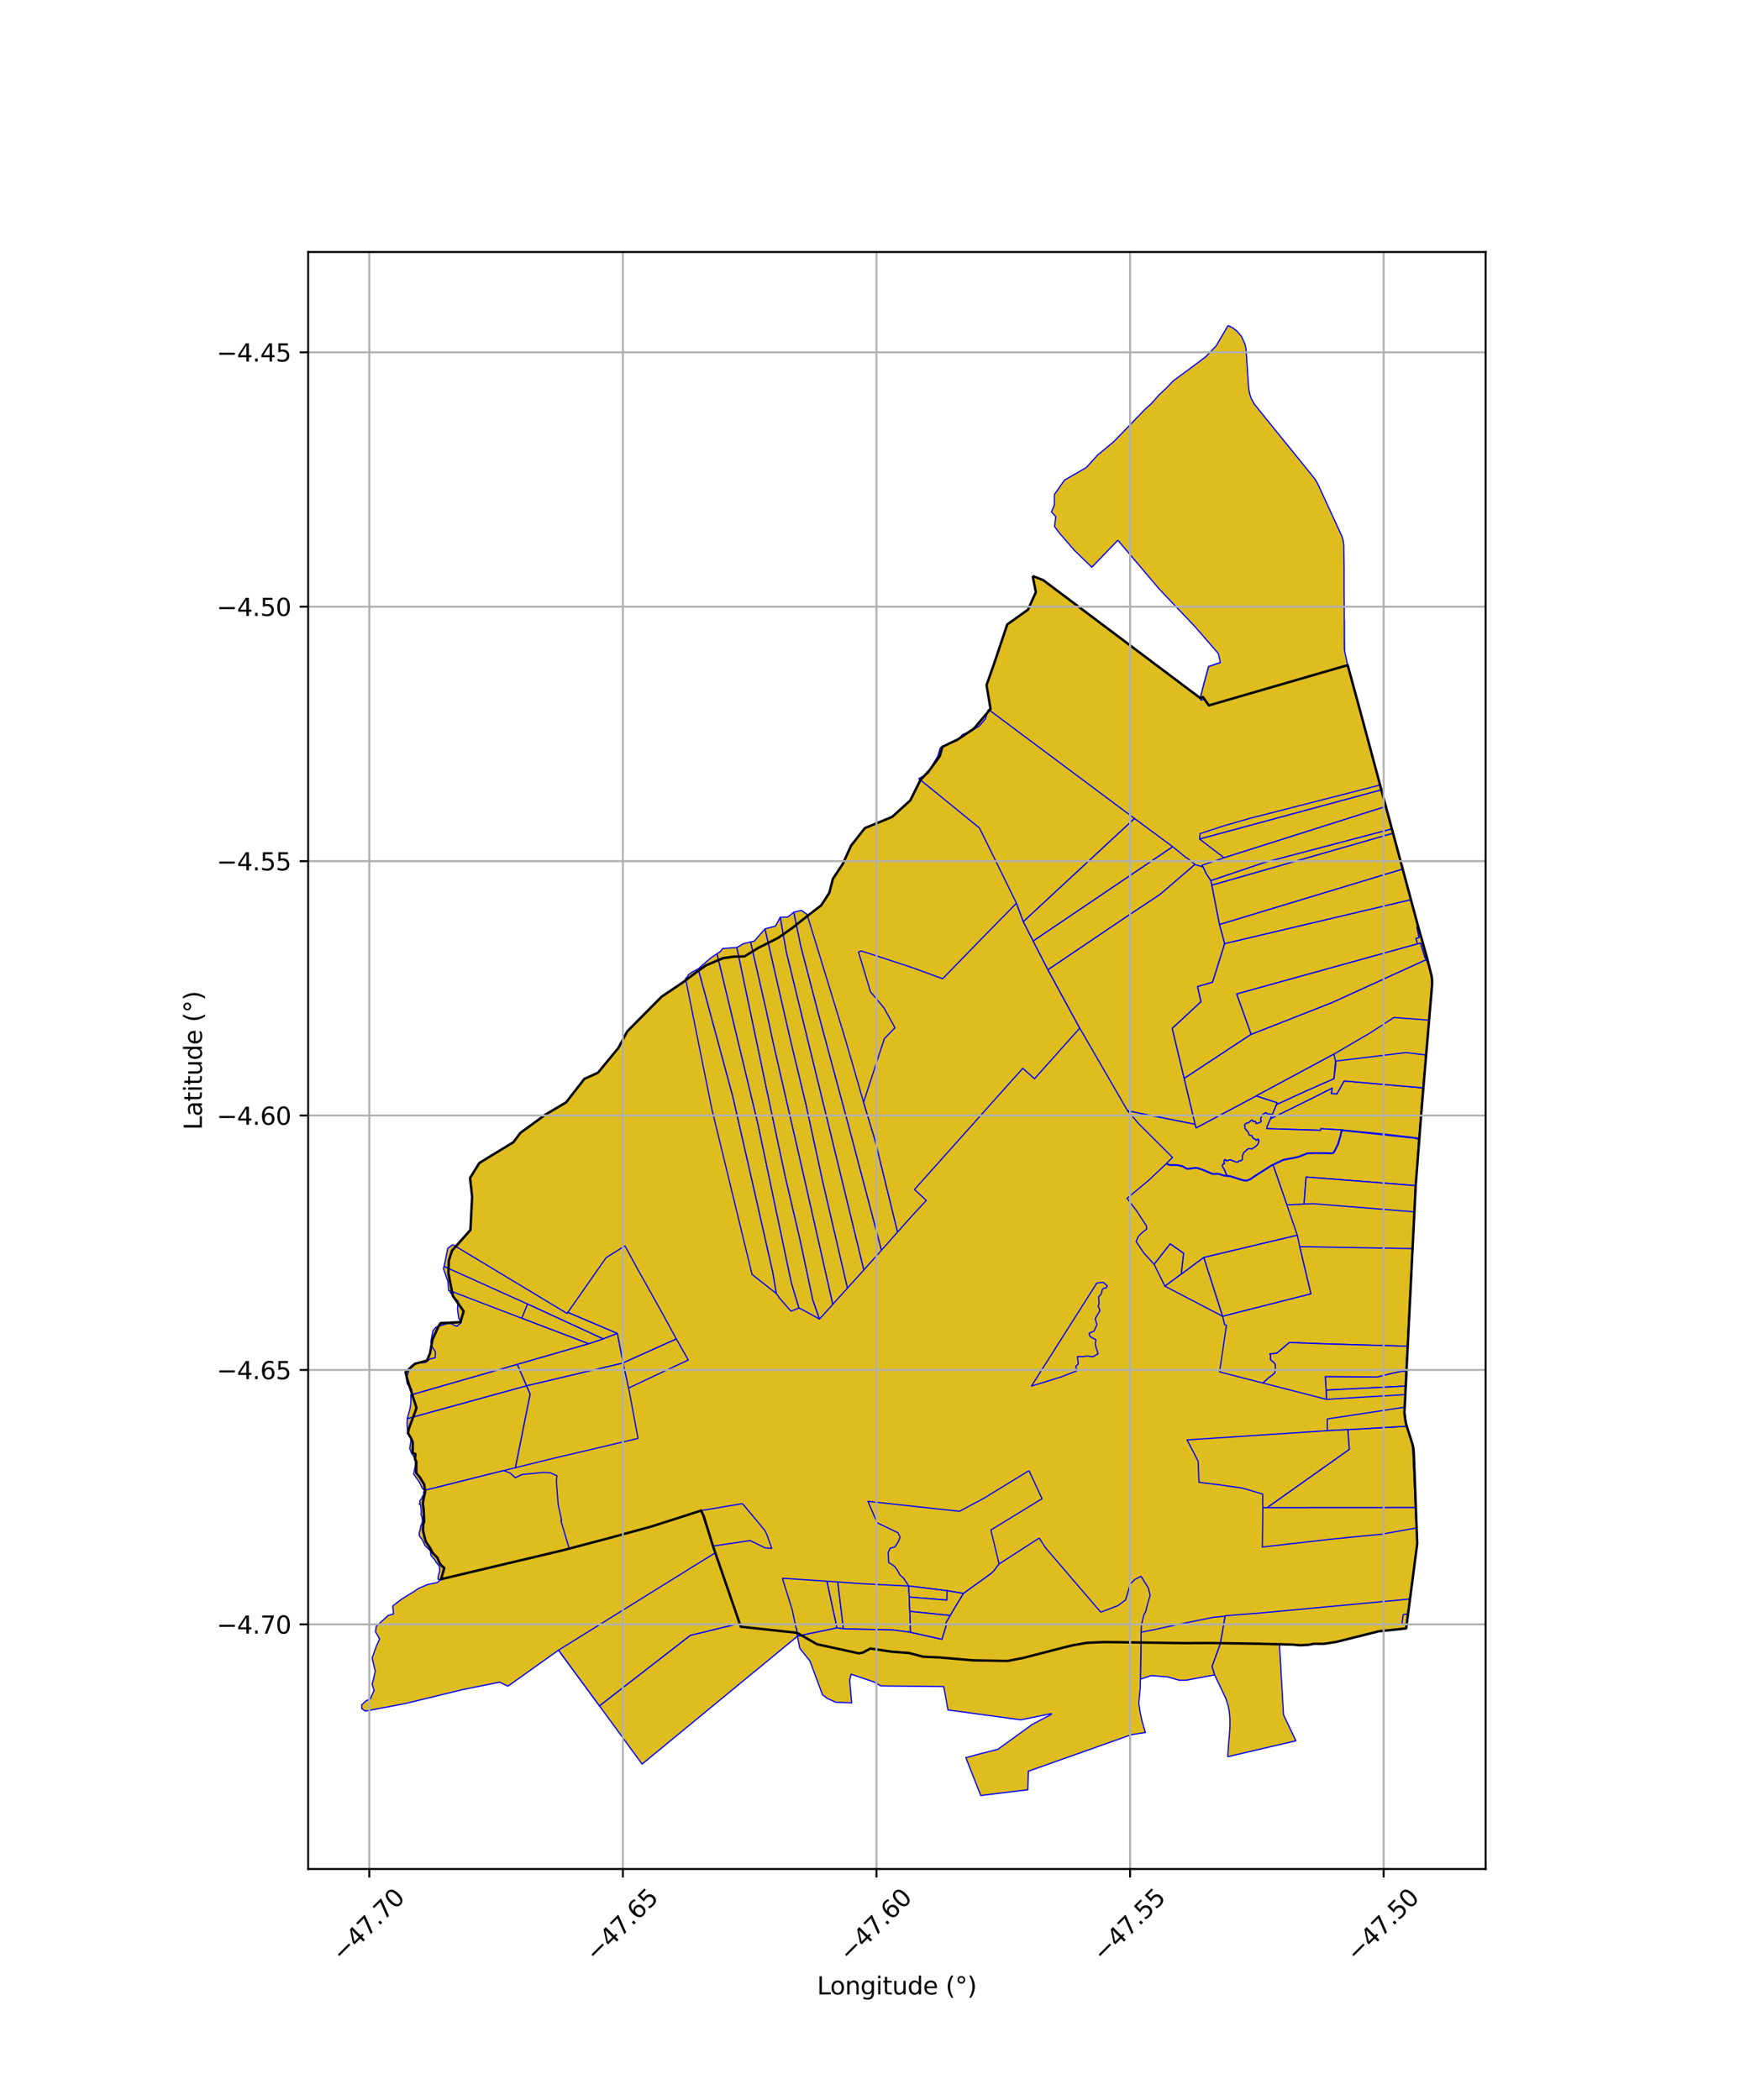 <?xml version="1.0" encoding="utf-8" standalone="no"?>
<!DOCTYPE svg PUBLIC "-//W3C//DTD SVG 1.1//EN"
  "http://www.w3.org/Graphics/SVG/1.1/DTD/svg11.dtd">
<svg xmlns:xlink="http://www.w3.org/1999/xlink" width="720pt" height="864pt" viewBox="0 0 720 864" xmlns="http://www.w3.org/2000/svg" version="1.1">
 <defs>
  <style type="text/css">*{stroke-linejoin: round; stroke-linecap: butt}</style>
 </defs>
 <g id="figure_1">
  <g id="patch_1">
   <path d="M 0 864 
L 720 864 
L 720 0 
L 0 0 
z
" style="fill: #ffffff"/>
  </g>
  <g id="axes_1">
   <g id="patch_2">
    <path d="M 126.777 768.96 
L 611.223 768.96 
L 611.223 103.68 
L 126.777 103.68 
z
" style="fill: #ffffff"/>
   </g>
   <g id="PatchCollection_1">
    <path d="M 288.455 621.5 
L 295.686 643.115 
L 299.263 653.301 
L 299.473 653.998 
L 304.788 669.285 
L 284.014 672.874 
L 264.626 686.958 
L 246.652 701.858 
L 229.793 678.919 
L 208.996 693.736 
L 205.563 692.098 
L 190.385 695.147 
L 166.491 700.958 
L 150.341 703.989 
L 148.837 702.957 
L 148.797 701.424 
L 150.669 699.709 
L 152.401 699.024 
L 152.883 697.702 
L 153.897 695.552 
L 153.121 692.869 
L 153.62 691.07 
L 154.373 687.595 
L 153.124 682.114 
L 154.838 677.316 
L 156.191 674.324 
L 154.48 671.302 
L 154.807 669.119 
L 157.317 666.838 
L 159.697 664.649 
L 161.934 664.024 
L 161.588 660.73 
L 165.298 657.886 
L 170.168 654.894 
L 172.443 653.399 
L 175.89 651.925 
L 179.92 651.11 
L 181.486 649.711 
L 206.827 643.716 
L 231.275 637.907 
L 249.998 632.971 
L 268.223 627.983 
L 268.811 627.708 
L 288.455 621.5 
" clip-path="url(#p99b7bd3191)" style="fill: #e0bd1f; stroke: #0000ff; stroke-width: 0.5"/>
    <path d="M 294.212 638.924 
L 304.328 667.932 
L 284.014 672.874 
L 246.652 701.858 
L 229.793 678.919 
L 286.475 643.697 
L 286.756 643.522 
L 294.212 638.924 
" clip-path="url(#p99b7bd3191)" style="fill: #e0bd1f; stroke: #0000ff; stroke-width: 0.5"/>
    <path d="M 308.656 633.833 
L 314.781 636.846 
L 317.508 637.041 
L 321.88 649.322 
L 325.952 662.331 
L 327.508 669.838 
L 327.775 670.111 
L 327.889 671.776 
L 327.908 672.067 
L 328.055 673.236 
L 264.162 725.795 
L 246.652 701.858 
L 284.014 672.874 
L 304.328 667.932 
L 294.212 638.924 
L 293.343 636.106 
L 308.656 633.833 
" clip-path="url(#p99b7bd3191)" style="fill: #e0bd1f; stroke: #0000ff; stroke-width: 0.5"/>
    <path d="M 353.117 606.733 
L 357.107 617.691 
L 360.36 626.722 
L 369.037 630.903 
L 369.202 631.142 
L 369.628 631.899 
L 369.828 633.379 
L 368.917 634.722 
L 368.256 635.821 
L 367.236 636.483 
L 365.382 637.21 
L 365.047 639.5 
L 364.692 642.023 
L 365.076 643.275 
L 365.457 643.708 
L 367.111 644.431 
L 367.776 644.985 
L 369.119 646.857 
L 370.455 648.905 
L 371.043 652 
L 371.104 652.335 
L 370.947 652.403 
L 353.514 651.509 
L 344.692 650.857 
L 340.244 650.553 
L 322.047 649.341 
L 317.651 637.042 
L 315.6 631.196 
L 314.757 629.552 
L 306.217 619.238 
L 306.143 619.003 
L 306.186 618.794 
L 306.275 618.667 
L 306.442 618.57 
L 312.875 617.127 
L 313.266 616.957 
L 320.352 615.167 
L 327.233 613.492 
L 328.398 613.467 
L 328.345 612.996 
L 353.117 606.733 
" clip-path="url(#p99b7bd3191)" style="fill: #e0bd1f; stroke: #0000ff; stroke-width: 0.5"/>
    <path d="M 397.899 585.203 
L 394.761 621.782 
L 386.343 620.876 
L 377.184 619.881 
L 357.107 617.691 
L 353.117 606.733 
L 360.639 604.666 
L 372.208 601.058 
L 381.288 592.771 
L 383.266 592.841 
L 386.108 592.004 
L 389.892 590.885 
L 392.353 589.06 
L 397.899 585.203 
" clip-path="url(#p99b7bd3191)" style="fill: #e0bd1f; stroke: #0000ff; stroke-width: 0.5"/>
    <path d="M 182.717 521.004 
L 184.269 521.747 
L 217.058 536.518 
L 214.668 542.377 
L 185.719 531.27 
L 184.578 530.988 
L 184.292 527.189 
L 182.427 521.928 
L 182.717 521.004 
" clip-path="url(#p99b7bd3191)" style="fill: #e0bd1f; stroke: #0000ff; stroke-width: 0.5"/>
    <path d="M 424.874 236.982 
L 429.257 238.715 
L 492.96 286.656 
L 493.826 287.218 
L 494.95 286.816 
L 497.352 290.226 
L 554.476 273.658 
L 556.987 282.767 
L 559.651 292.644 
L 562.373 302.768 
L 565.171 313.08 
L 567.904 323.255 
L 570.195 331.729 
L 572.771 341.165 
L 575.086 349.845 
L 577.611 359.179 
L 580.137 368.55 
L 582.171 376.286 
L 582.697 378.02 
L 583.494 381.291 
L 586.671 392.393 
L 586.942 393.461 
L 588.961 401.4 
L 589.203 403.069 
L 589.197 405.227 
L 588.409 414.314 
L 587.6 423.672 
L 586.671 434.344 
L 585.96 442.748 
L 585.106 453.577 
L 584.31 463.789 
L 583.289 477.101 
L 582.457 487.789 
L 581.905 498.678 
L 581.385 508.912 
L 580.882 519.014 
L 580.411 528.165 
L 579.796 540.362 
L 579.127 553.497 
L 578.617 563.481 
L 577.842 579.048 
L 577.817 581.352 
L 578.2 584.44 
L 578.571 586.116 
L 581.22 594.419 
L 581.552 596.133 
L 581.679 598.017 
L 582.113 608.882 
L 582.464 617.634 
L 582.804 626.344 
L 583.089 635.098 
L 581.705 645.709 
L 580.358 656.052 
L 578.55 669.845 
L 578.407 669.997 
L 567.251 671.167 
L 549.56 675.58 
L 544.579 676.336 
L 540.57 676.308 
L 538.268 676.742 
L 534.858 676.919 
L 532.018 676.644 
L 527.533 676.514 
L 526.407 676.429 
L 516.499 676.254 
L 506.549 676.116 
L 498.255 675.99 
L 488.025 676.035 
L 478.11 675.879 
L 469.2 675.7 
L 454.264 675.579 
L 447.1 675.913 
L 441.5 676.891 
L 437.791 677.781 
L 421.089 682.1 
L 414.577 683.362 
L 400.534 683.125 
L 386.405 681.909 
L 379.871 681.625 
L 373.989 680.087 
L 366.955 679.566 
L 358.118 678.246 
L 355.068 679.892 
L 353.414 680.249 
L 336.117 676.477 
L 329.715 672.826 
L 327.889 671.776 
L 304.788 669.285 
L 299.473 653.998 
L 299.263 653.301 
L 295.686 643.115 
L 293.343 636.106 
L 289.569 623.894 
L 288.455 621.5 
L 268.811 627.708 
L 268.223 627.983 
L 249.998 632.971 
L 231.275 637.907 
L 206.827 643.716 
L 181.486 649.711 
L 182.787 645.085 
L 182.135 644.46 
L 181.554 644.055 
L 180.786 642.937 
L 179.963 640.908 
L 178.005 638.924 
L 176.841 636.666 
L 175.226 634.356 
L 174.681 632.482 
L 174.343 630.817 
L 174.003 629.533 
L 174.129 627.085 
L 174.509 626.048 
L 174.333 622.681 
L 174.313 621.207 
L 173.958 618.465 
L 174.399 615.985 
L 174.921 613.729 
L 174.524 610.719 
L 172.691 607.739 
L 171.278 606.005 
L 171.296 601.321 
L 170.73 600.26 
L 170.899 598.211 
L 169.784 597.81 
L 169.833 593.353 
L 168.949 591.435 
L 167.848 589.64 
L 168.203 587.804 
L 171.384 579.264 
L 167.692 567.858 
L 166.846 564.551 
L 170.698 561.088 
L 175.627 559.825 
L 176.899 556.848 
L 177.947 551.1 
L 180.409 545.704 
L 181.237 544.383 
L 189.418 543.961 
L 190.77 539.516 
L 186.34 533.216 
L 184.479 523.867 
L 184.667 518.617 
L 186.004 514.51 
L 193.556 506.044 
L 194.238 492.368 
L 193.394 484.656 
L 197.228 478.467 
L 211.192 469.958 
L 214.132 466.073 
L 224.432 458.568 
L 232.932 453.522 
L 240.437 443.864 
L 246.022 441.35 
L 254.435 431.119 
L 258.098 424.308 
L 272.262 410.017 
L 280.825 404.268 
L 287.021 399.605 
L 290.487 397.16 
L 297.477 394.21 
L 301.881 393.597 
L 306.334 393.473 
L 312.013 389.976 
L 320.079 385.914 
L 325.945 381.816 
L 332.585 376.537 
L 337.855 372.498 
L 341.212 367.309 
L 342.675 361.586 
L 346.788 355.362 
L 350.165 347.922 
L 355.817 340.711 
L 367.051 336.094 
L 374.518 329.31 
L 378.668 320.949 
L 382.36 316.982 
L 386.639 311.121 
L 387.788 307.152 
L 387.981 307.15 
L 394.146 304.18 
L 400.698 299.786 
L 407.535 291.662 
L 405.897 281.898 
L 405.978 281.627 
L 409.004 273.042 
L 414.413 256.903 
L 422.913 250.858 
L 426.179 243.646 
L 424.874 236.982 
" clip-path="url(#p99b7bd3191)" style="fill: #e0bd1f; stroke: #0000ff; stroke-width: 0.5"/>
    <path d="M 216.663 570.131 
L 218.138 573.573 
L 212.077 603.848 
L 207.704 604.917 
L 207.251 605.042 
L 174.746 613.179 
L 173.785 612.385 
L 172.643 609.976 
L 170.198 606.477 
L 170.844 603.136 
L 170.93 600.632 
L 170.218 599.216 
L 169.157 597.545 
L 169.019 597.012 
L 168.569 595.946 
L 168.931 593.651 
L 169.219 591.783 
L 168.4 590.724 
L 167.739 588.898 
L 167.468 586.459 
L 167.559 583.65 
L 216.663 570.131 
" clip-path="url(#p99b7bd3191)" style="fill: #e0bd1f; stroke: #0000ff; stroke-width: 0.5"/>
    <path d="M 212.844 561.315 
L 216.663 570.131 
L 167.559 583.65 
L 168.072 581.799 
L 168.585 579.949 
L 168.89 578.37 
L 169.06 576.583 
L 169.049 575.328 
L 169.033 573.904 
L 212.844 561.315 
" clip-path="url(#p99b7bd3191)" style="fill: #e0bd1f; stroke: #0000ff; stroke-width: 0.5"/>
    <path d="M 207.251 605.042 
L 209.858 606.041 
L 212.021 607.985 
L 214.706 606.665 
L 223.62 605.792 
L 226.463 605.967 
L 229.142 607.172 
L 228.901 609.29 
L 229.648 619.002 
L 230.542 623.07 
L 231.08 625.554 
L 230.768 625.621 
L 234.196 637.189 
L 181.64 649.667 
L 180.527 649.882 
L 180.163 649.639 
L 180.481 647.745 
L 180.833 646.741 
L 180.97 645.735 
L 180.797 644.731 
L 180.736 644.316 
L 179.355 642.636 
L 178.872 641.685 
L 177.9 640.71 
L 177.274 639.854 
L 177.089 638.1 
L 174.792 635.792 
L 174.15 634.305 
L 173.619 633.329 
L 172.589 631.951 
L 172.453 630.969 
L 172.66 629.919 
L 172.858 629.617 
L 173.077 627.847 
L 173.539 627.025 
L 173.796 625.872 
L 173.636 624.011 
L 173.182 623.166 
L 173.271 622.338 
L 173.25 621.079 
L 173.157 620.187 
L 172.946 619.05 
L 172.49 618.85 
L 172.84 618.514 
L 172.72 617.481 
L 173.415 616.591 
L 173.898 615.536 
L 174.373 614.94 
L 174.32 613.837 
L 174.746 613.179 
L 207.251 605.042 
" clip-path="url(#p99b7bd3191)" style="fill: #e0bd1f; stroke: #0000ff; stroke-width: 0.5"/>
    <path d="M 186.283 512.054 
L 233.325 540.393 
L 233.644 539.926 
L 254.026 548.593 
L 248.139 550.864 
L 217.058 536.518 
L 184.269 521.747 
L 182.717 521.004 
L 183.309 518.131 
L 184.217 513.57 
L 186.283 512.054 
" clip-path="url(#p99b7bd3191)" style="fill: #e0bd1f; stroke: #0000ff; stroke-width: 0.5"/>
    <path d="M 256.38 560.741 
L 258.641 571.078 
L 262.503 591.802 
L 262.209 591.876 
L 227.201 600.114 
L 226.863 600.196 
L 212.077 603.848 
L 218.138 573.573 
L 216.663 570.131 
L 256.38 560.741 
" clip-path="url(#p99b7bd3191)" style="fill: #e0bd1f; stroke: #0000ff; stroke-width: 0.5"/>
    <path d="M 254.026 548.593 
L 256.38 560.741 
L 216.663 570.131 
L 212.844 561.315 
L 242.157 552.848 
L 248.139 550.864 
L 254.026 548.593 
" clip-path="url(#p99b7bd3191)" style="fill: #e0bd1f; stroke: #0000ff; stroke-width: 0.5"/>
    <path d="M 217.058 536.518 
L 248.139 550.864 
L 242.157 552.848 
L 214.668 542.377 
L 217.058 536.518 
" clip-path="url(#p99b7bd3191)" style="fill: #e0bd1f; stroke: #0000ff; stroke-width: 0.5"/>
    <path d="M 257.122 512.56 
L 262.217 521.94 
L 268.441 533.044 
L 273.618 542.356 
L 278.266 550.893 
L 256.38 560.741 
L 254.026 548.593 
L 233.644 539.926 
L 249.354 517.468 
L 257.122 512.56 
" clip-path="url(#p99b7bd3191)" style="fill: #e0bd1f; stroke: #0000ff; stroke-width: 0.5"/>
    <path d="M 278.266 550.893 
L 283.177 559.543 
L 273.518 564.059 
L 258.641 571.078 
L 256.38 560.741 
L 278.266 550.893 
" clip-path="url(#p99b7bd3191)" style="fill: #e0bd1f; stroke: #0000ff; stroke-width: 0.5"/>
    <path d="M 287.295 398.631 
L 301.562 451.353 
L 311.23 493.733 
L 318.021 523.779 
L 319.438 532.217 
L 309.419 524.342 
L 292.747 455.744 
L 286.092 422.667 
L 282.901 406.763 
L 282.072 402.536 
L 282.826 401.954 
L 283.225 401.029 
L 284.753 399.955 
L 285.894 399.357 
L 287.295 398.631 
" clip-path="url(#p99b7bd3191)" style="fill: #e0bd1f; stroke: #0000ff; stroke-width: 0.5"/>
    <path d="M 295.009 392.404 
L 311.894 462.692 
L 318.975 496.34 
L 325.561 527.603 
L 328.72 538.141 
L 325.426 539.472 
L 320.695 534.042 
L 319.438 532.217 
L 318.021 523.779 
L 311.23 493.733 
L 301.562 451.353 
L 287.295 398.631 
L 288.727 397.311 
L 292.645 393.948 
L 295.009 392.404 
" clip-path="url(#p99b7bd3191)" style="fill: #e0bd1f; stroke: #0000ff; stroke-width: 0.5"/>
    <path d="M 305.472 618.629 
L 314.605 629.579 
L 315.464 631.228 
L 317.508 637.041 
L 314.781 636.846 
L 308.656 633.833 
L 293.343 636.106 
L 289.569 623.894 
L 288.455 621.5 
L 305.472 618.629 
" clip-path="url(#p99b7bd3191)" style="fill: #e0bd1f; stroke: #0000ff; stroke-width: 0.5"/>
    <path d="M 303.169 389.827 
L 315.357 447.925 
L 323.064 483.998 
L 329.32 510.741 
L 334.398 534.731 
L 337.16 542.712 
L 330.718 539.16 
L 328.72 538.141 
L 325.561 527.603 
L 318.975 496.34 
L 311.894 462.692 
L 295.009 392.404 
L 296.31 391.552 
L 297.366 390.243 
L 303.169 389.827 
" clip-path="url(#p99b7bd3191)" style="fill: #e0bd1f; stroke: #0000ff; stroke-width: 0.5"/>
    <path d="M 308.839 387.55 
L 315.229 415.557 
L 318.053 428.702 
L 331.094 485.496 
L 342.651 536.623 
L 337.16 542.712 
L 334.398 534.731 
L 329.32 510.741 
L 323.064 483.998 
L 315.357 447.925 
L 303.169 389.827 
L 305.845 388.271 
L 308.839 387.55 
" clip-path="url(#p99b7bd3191)" style="fill: #e0bd1f; stroke: #0000ff; stroke-width: 0.5"/>
    <path d="M 314.767 382.155 
L 325.147 427.544 
L 331.648 454.547 
L 338.485 486.115 
L 348.683 529.952 
L 342.651 536.623 
L 331.094 485.496 
L 318.053 428.702 
L 315.229 415.557 
L 308.839 387.55 
L 310.32 387.193 
L 314.767 382.155 
" clip-path="url(#p99b7bd3191)" style="fill: #e0bd1f; stroke: #0000ff; stroke-width: 0.5"/>
    <path d="M 321.029 377.384 
L 323.525 391.595 
L 329.639 416.763 
L 340.807 462.445 
L 355.422 522.488 
L 348.683 529.952 
L 338.485 486.115 
L 331.648 454.547 
L 325.147 427.544 
L 314.767 382.155 
L 319.073 381.018 
L 320.175 378.965 
L 321.029 377.384 
" clip-path="url(#p99b7bd3191)" style="fill: #e0bd1f; stroke: #0000ff; stroke-width: 0.5"/>
    <path d="M 326.604 375.324 
L 329.429 389.048 
L 336.814 417.415 
L 349.164 463.197 
L 362.675 514.373 
L 355.422 522.488 
L 340.807 462.445 
L 329.639 416.763 
L 323.525 391.595 
L 321.029 377.384 
L 324.126 377.303 
L 326.604 375.324 
" clip-path="url(#p99b7bd3191)" style="fill: #e0bd1f; stroke: #0000ff; stroke-width: 0.5"/>
    <path d="M 321.88 649.322 
L 322.047 649.341 
L 340.244 650.553 
L 344.369 669.783 
L 330.501 672.658 
L 329.715 672.832 
L 329.617 672.993 
L 328.055 673.236 
L 327.908 672.067 
L 327.889 671.776 
L 327.775 670.111 
L 327.508 669.838 
L 325.952 662.331 
L 321.88 649.322 
" clip-path="url(#p99b7bd3191)" style="fill: #e0bd1f; stroke: #0000ff; stroke-width: 0.5"/>
    <path d="M 329.679 374.565 
L 332.031 376.161 
L 347.209 425.636 
L 351.439 440.093 
L 355.303 453.517 
L 360.051 469.23 
L 369.295 506.893 
L 362.675 514.373 
L 349.164 463.197 
L 336.814 417.415 
L 329.429 389.048 
L 326.604 375.324 
L 329.679 374.565 
" clip-path="url(#p99b7bd3191)" style="fill: #e0bd1f; stroke: #0000ff; stroke-width: 0.5"/>
    <path d="M 340.244 650.553 
L 344.692 650.857 
L 347.014 670.154 
L 344.369 669.783 
L 340.244 650.553 
" clip-path="url(#p99b7bd3191)" style="fill: #e0bd1f; stroke: #0000ff; stroke-width: 0.5"/>
    <path d="M 344.692 650.857 
L 353.514 651.509 
L 370.947 652.403 
L 373.88 652.521 
L 374.069 657.061 
L 374.328 662.961 
L 374.616 671.563 
L 367.723 670.655 
L 367.434 670.626 
L 347.014 670.154 
L 344.692 650.857 
" clip-path="url(#p99b7bd3191)" style="fill: #e0bd1f; stroke: #0000ff; stroke-width: 0.5"/>
    <path d="M 418.198 371.591 
L 421.028 379.203 
L 425.083 387.177 
L 431.158 398.999 
L 444.229 423.015 
L 425.624 443.837 
L 420.8 439.533 
L 406.331 455.712 
L 376.248 489.405 
L 381.106 493.892 
L 375.506 499.933 
L 369.295 506.893 
L 360.051 469.23 
L 355.303 453.517 
L 363.833 427.354 
L 368.216 422.857 
L 363.735 414.736 
L 358.147 408.048 
L 353.216 391.698 
L 354.289 391.243 
L 360.402 393.196 
L 375.115 398.034 
L 387.838 402.673 
L 403.814 386.257 
L 418.198 371.591 
" clip-path="url(#p99b7bd3191)" style="fill: #e0bd1f; stroke: #0000ff; stroke-width: 0.5"/>
    <path d="M 423.359 605.062 
L 428.725 616.615 
L 407.667 629.49 
L 411.061 643.461 
L 408.936 646.257 
L 407.782 647.401 
L 405.806 648.816 
L 396.409 655.593 
L 389.66 654.462 
L 373.88 652.521 
L 371.66 649.196 
L 370.236 647.983 
L 369.377 646.305 
L 368.075 644.483 
L 366.516 643.373 
L 365.606 642.853 
L 365.566 641.21 
L 365.418 638.779 
L 366.181 637.041 
L 368.247 636.4 
L 369.497 634.421 
L 370.35 632.444 
L 369.467 630.629 
L 360.873 626.505 
L 357.107 617.691 
L 377.184 619.881 
L 386.343 620.876 
L 394.761 621.782 
L 404.567 616.568 
L 423.359 605.062 
" clip-path="url(#p99b7bd3191)" style="fill: #e0bd1f; stroke: #0000ff; stroke-width: 0.5"/>
    <path d="M 406.634 291.851 
L 466.78 336.759 
L 421.028 379.203 
L 418.198 371.591 
L 402.979 340.657 
L 378.025 320.349 
L 381.868 318.155 
L 383.802 314.532 
L 385.816 311.175 
L 386.898 307.629 
L 390.153 305.936 
L 393.9 304.68 
L 396.065 302.171 
L 399.408 300.807 
L 402.852 298.765 
L 405.431 295.778 
L 406.634 291.851 
" clip-path="url(#p99b7bd3191)" style="fill: #e0bd1f; stroke: #0000ff; stroke-width: 0.5"/>
    <path d="M 466.78 336.759 
L 482.5 348.373 
L 425.083 387.177 
L 421.028 379.203 
L 466.78 336.759 
" clip-path="url(#p99b7bd3191)" style="fill: #e0bd1f; stroke: #0000ff; stroke-width: 0.5"/>
    <path d="M 453.976 527.6 
L 455.602 529.104 
L 454.917 530.028 
L 454.204 529.977 
L 453.526 530.576 
L 452.996 532.507 
L 452.026 533.536 
L 452.152 536.451 
L 451.848 537.38 
L 452.54 539.182 
L 450.579 542.599 
L 451.35 544.985 
L 450.089 547.682 
L 448.053 548.52 
L 448.462 549.888 
L 450.906 551.234 
L 450.627 552.633 
L 450.916 554.294 
L 451.81 556.992 
L 449.658 558.227 
L 447.389 557.904 
L 445.314 558.167 
L 443.303 558.105 
L 443.618 561.189 
L 442.599 562.183 
L 443.132 563.972 
L 436.442 566.556 
L 424.358 570.29 
L 451.291 527.848 
L 453.976 527.6 
" clip-path="url(#p99b7bd3191)" style="fill: #e0bd1f; stroke: #0000ff; stroke-width: 0.5"/>
    <path d="M 482.5 348.373 
L 487.981 352.848 
L 488.54 353.097 
L 491.625 355.686 
L 477.262 368.028 
L 463.855 376.914 
L 431.158 398.999 
L 425.083 387.177 
L 482.5 348.373 
" clip-path="url(#p99b7bd3191)" style="fill: #e0bd1f; stroke: #0000ff; stroke-width: 0.5"/>
    <path d="M 185.719 531.27 
L 214.668 542.377 
L 242.157 552.848 
L 212.844 561.315 
L 169.532 573.752 
L 169.436 571.66 
L 167.622 569.442 
L 167.17 566.952 
L 168.585 562.916 
L 169.376 561.88 
L 172.302 560.687 
L 175.005 560.598 
L 176.952 559.088 
L 179.036 558.663 
L 179.161 556.268 
L 177.375 553.392 
L 177.289 552.09 
L 178.122 547.509 
L 179.423 546.026 
L 184.013 544.57 
L 185.79 544.602 
L 186.754 545.201 
L 188.03 545.693 
L 189.842 543.987 
L 188.751 542.435 
L 188.21 538.779 
L 188.463 535.275 
L 186.898 533.989 
L 186.683 533.561 
L 185.179 531.686 
L 185.719 531.27 
" clip-path="url(#p99b7bd3191)" style="fill: #e0bd1f; stroke: #0000ff; stroke-width: 0.5"/>
    <path d="M 567.619 323.028 
L 568.14 325.04 
L 493.562 345.213 
L 493.729 342.987 
L 503.67 339.727 
L 514.27 336.689 
L 567.619 323.028 
" clip-path="url(#p99b7bd3191)" style="fill: #e0bd1f; stroke: #0000ff; stroke-width: 0.5"/>
    <path d="M 553.074 255.198 
L 553.13 268.015 
L 534.264 275.96 
L 494.093 288.09 
L 493.826 287.218 
L 495.344 281.297 
L 497.276 274.242 
L 502.11 272.617 
L 529.033 263.949 
L 553.074 255.198 
" clip-path="url(#p99b7bd3191)" style="fill: #e0bd1f; stroke: #0000ff; stroke-width: 0.5"/>
    <path d="M 552.999 444.736 
L 585.433 447.579 
L 583.84 468.284 
L 570.09 466.658 
L 552.465 464.931 
L 543.42 464.384 
L 543.351 465.049 
L 533.385 464.745 
L 521.192 464.36 
L 521.325 463.381 
L 522.703 460.281 
L 541.024 451.257 
L 548.163 447.645 
L 547.758 449.917 
L 550.058 450.025 
L 552.999 444.736 
" clip-path="url(#p99b7bd3191)" style="fill: #e0bd1f; stroke: #0000ff; stroke-width: 0.5"/>
    <path d="M 578.433 433.071 
L 586.615 434.033 
L 585.433 447.579 
L 552.999 444.736 
L 550.058 450.025 
L 547.758 449.917 
L 548.163 447.645 
L 541.024 451.257 
L 522.703 460.281 
L 523.191 459.148 
L 523.418 458.611 
L 525.175 454.439 
L 537.704 448.691 
L 542.666 446.49 
L 548.792 443.816 
L 549.622 437.674 
L 549.474 436.569 
L 578.433 433.071 
" clip-path="url(#p99b7bd3191)" style="fill: #e0bd1f; stroke: #0000ff; stroke-width: 0.5"/>
    <path d="M 553.186 465.212 
L 582.115 468.294 
L 583.744 468.836 
L 582.397 487.793 
L 537.364 484.262 
L 536.538 495.4 
L 529.455 495.735 
L 523.796 479.35 
L 528.048 477.317 
L 532.964 476.393 
L 534.208 476.102 
L 537.13 474.98 
L 537.912 474.624 
L 541.398 474.535 
L 545.847 474.566 
L 547.752 474.664 
L 548.67 474.469 
L 549.154 473.713 
L 550.473 471.09 
L 550.696 470.594 
L 551.341 468.299 
L 551.638 467.421 
L 551.796 466.431 
L 551.929 465.837 
L 552.063 465.552 
L 552.33 465.291 
L 552.388 465.259 
L 552.456 465.239 
L 553.186 465.212 
" clip-path="url(#p99b7bd3191)" style="fill: #e0bd1f; stroke: #0000ff; stroke-width: 0.5"/>
    <path d="M 537.364 484.262 
L 582.397 487.793 
L 581.841 498.583 
L 540.156 495.23 
L 536.538 495.4 
L 537.364 484.262 
" clip-path="url(#p99b7bd3191)" style="fill: #e0bd1f; stroke: #0000ff; stroke-width: 0.5"/>
    <path d="M 576.805 564.157 
L 578.48 564.164 
L 578.262 570.282 
L 545.602 571.943 
L 545.253 566.351 
L 566.61 566.528 
L 572.322 565.095 
L 576.805 564.157 
" clip-path="url(#p99b7bd3191)" style="fill: #e0bd1f; stroke: #0000ff; stroke-width: 0.5"/>
    <path d="M 578.262 570.282 
L 578.02 573.772 
L 545.744 575.73 
L 545.602 571.943 
L 578.262 570.282 
" clip-path="url(#p99b7bd3191)" style="fill: #e0bd1f; stroke: #0000ff; stroke-width: 0.5"/>
    <path d="M 578.721 586.79 
L 580.992 594.4 
L 581.28 597.279 
L 582.322 620.259 
L 521.292 620.295 
L 555.127 596.312 
L 554.527 588.189 
L 578.721 586.79 
" clip-path="url(#p99b7bd3191)" style="fill: #e0bd1f; stroke: #0000ff; stroke-width: 0.5"/>
    <path d="M 577.762 578.987 
L 578.721 586.79 
L 554.527 588.189 
L 546.096 588.626 
L 546.091 583.794 
L 577.762 578.987 
" clip-path="url(#p99b7bd3191)" style="fill: #e0bd1f; stroke: #0000ff; stroke-width: 0.5"/>
    <path d="M 583.494 381.291 
L 586.671 392.393 
L 586.942 393.461 
L 586.228 393.972 
L 584.429 388.011 
L 583.162 388.36 
L 582.535 386.095 
L 583.811 385.694 
L 582.901 381.417 
L 583.494 381.291 
" clip-path="url(#p99b7bd3191)" style="fill: #e0bd1f; stroke: #0000ff; stroke-width: 0.5"/>
    <path d="M 373.88 652.521 
L 389.66 654.462 
L 389.56 658.345 
L 374.069 657.061 
L 373.88 652.521 
" clip-path="url(#p99b7bd3191)" style="fill: #e0bd1f; stroke: #0000ff; stroke-width: 0.5"/>
    <path d="M 389.66 654.462 
L 396.409 655.593 
L 390.929 664.669 
L 374.328 662.961 
L 374.069 657.061 
L 389.56 658.345 
L 389.66 654.462 
" clip-path="url(#p99b7bd3191)" style="fill: #e0bd1f; stroke: #0000ff; stroke-width: 0.5"/>
    <path d="M 504.066 664.95 
L 502.089 676.299 
L 498.69 685.671 
L 499.739 689.105 
L 499.592 689.139 
L 488.1 691.274 
L 485.243 691.315 
L 480.45 689.929 
L 473.592 689.379 
L 469.21 690.87 
L 469.493 671.538 
L 474.564 670.558 
L 484.164 668.436 
L 484.461 668.375 
L 499.228 665.403 
L 504.066 664.95 
" clip-path="url(#p99b7bd3191)" style="fill: #e0bd1f; stroke: #0000ff; stroke-width: 0.5"/>
    <path d="M 554.527 588.189 
L 555.127 596.312 
L 521.292 620.295 
L 519.588 620.295 
L 519.494 618.215 
L 519.521 614.706 
L 511.133 612.229 
L 501.121 610.824 
L 493.314 609.867 
L 492.943 601.178 
L 488.398 592.422 
L 546.096 588.626 
L 554.527 588.189 
" clip-path="url(#p99b7bd3191)" style="fill: #e0bd1f; stroke: #0000ff; stroke-width: 0.5"/>
    <path d="M 427.59 632.778 
L 430.117 636.756 
L 452.604 662.982 
L 453.011 663.245 
L 459.922 660.608 
L 463.071 658.286 
L 465.073 651.638 
L 466.993 649.778 
L 469.471 648.532 
L 472.428 653.299 
L 473.216 656.316 
L 471.809 661.127 
L 471.427 662.876 
L 470.646 664.319 
L 469.62 668.532 
L 469.493 671.538 
L 469.21 690.87 
L 469.141 694.367 
L 468.868 697.316 
L 468.515 700.673 
L 468.669 701.732 
L 469.143 704.783 
L 469.822 707.946 
L 471.232 712.803 
L 465.434 713.712 
L 423.092 728.736 
L 422.883 736.356 
L 403.509 738.72 
L 397.382 723.161 
L 401.036 722.199 
L 401.021 722.141 
L 410.573 719.712 
L 424.609 709.541 
L 432.598 705.297 
L 432.512 705.024 
L 420.029 707.589 
L 391.172 703.679 
L 390.84 703.64 
L 390.026 703.534 
L 388.272 693.894 
L 362.39 693.636 
L 359.691 692.042 
L 350.157 688.825 
L 349.586 691.339 
L 350.397 700.621 
L 343.853 700.326 
L 340.492 698.841 
L 338.417 697.29 
L 333.194 683.294 
L 329.076 678.19 
L 328.055 673.236 
L 329.617 672.993 
L 329.715 672.832 
L 330.501 672.658 
L 344.369 669.783 
L 347.014 670.154 
L 367.434 670.626 
L 367.723 670.655 
L 374.616 671.563 
L 387.537 674.431 
L 389.204 669.005 
L 389.139 667.74 
L 389.461 667.102 
L 396.409 655.593 
L 405.806 648.816 
L 407.786 647.401 
L 408.936 646.257 
L 411.061 643.461 
L 427.59 632.778 
" clip-path="url(#p99b7bd3191)" style="fill: #e0bd1f; stroke: #0000ff; stroke-width: 0.5"/>
    <path d="M 579.951 657.902 
L 579.17 664.079 
L 577.325 664.265 
L 576.777 668.135 
L 578.725 668.106 
L 578.55 669.851 
L 578.407 669.997 
L 577.118 670.016 
L 567.253 671.174 
L 549.566 675.586 
L 547.204 675.825 
L 544.827 676.315 
L 540.571 676.3 
L 538.268 676.742 
L 534.788 676.913 
L 532.014 676.641 
L 527.533 676.514 
L 526.407 676.429 
L 526.418 676.71 
L 528.069 705.511 
L 533.167 716.22 
L 519.781 719.336 
L 505.136 722.751 
L 505.616 715.711 
L 505.668 715.648 
L 505.996 711.035 
L 506.019 710.782 
L 506.031 708.865 
L 506.038 707.482 
L 505.772 704.243 
L 505.365 702.038 
L 504.362 698.828 
L 501.542 692.901 
L 499.739 689.105 
L 498.69 685.671 
L 502.089 676.299 
L 504.066 664.95 
L 504.106 664.769 
L 518.887 663.603 
L 579.951 657.902 
" clip-path="url(#p99b7bd3191)" style="fill: #e0bd1f; stroke: #0000ff; stroke-width: 0.5"/>
    <path d="M 582.322 620.259 
L 582.65 628.656 
L 568.18 631.256 
L 558.38 632.189 
L 547.315 633.297 
L 519.373 636.493 
L 519.588 620.295 
L 521.292 620.295 
L 582.322 620.259 
" clip-path="url(#p99b7bd3191)" style="fill: #e0bd1f; stroke: #0000ff; stroke-width: 0.5"/>
    <path d="M 374.328 662.961 
L 390.929 664.669 
L 389.461 667.102 
L 389.139 667.74 
L 389.204 669.005 
L 387.537 674.431 
L 374.616 671.563 
L 374.328 662.961 
" clip-path="url(#p99b7bd3191)" style="fill: #e0bd1f; stroke: #0000ff; stroke-width: 0.5"/>
    <path d="M 491.625 355.686 
L 495.035 356.721 
L 496.286 359.46 
L 498.223 362.325 
L 501.747 380.385 
L 503.889 388.21 
L 498.902 404.117 
L 492.729 405.932 
L 494.141 412.153 
L 482.3 423.112 
L 491.722 462.576 
L 468.684 458.006 
L 463.902 456.972 
L 444.336 423.166 
L 444.229 423.015 
L 431.158 398.999 
L 463.855 376.914 
L 477.262 368.028 
L 491.625 355.686 
" clip-path="url(#p99b7bd3191)" style="fill: #e0bd1f; stroke: #0000ff; stroke-width: 0.5"/>
    <path d="M 516.858 450.885 
L 525.476 453.687 
L 525.175 454.439 
L 523.418 458.611 
L 523.379 458.601 
L 522.271 458.333 
L 522.14 458.426 
L 521.637 458.369 
L 520.891 457.834 
L 520.667 457.797 
L 520.141 458.182 
L 519.406 458.671 
L 518.816 459.959 
L 518.684 460.549 
L 518.734 460.711 
L 518.906 460.937 
L 518.946 461.153 
L 518.707 461.587 
L 518.347 461.852 
L 517.997 461.972 
L 517.787 461.974 
L 517.639 462.022 
L 517.442 462.207 
L 517.141 462.241 
L 516.887 462.252 
L 516.721 462.209 
L 516.648 462.1 
L 516.657 461.907 
L 516.712 461.708 
L 516.613 461.567 
L 516.505 461.464 
L 516.276 461.435 
L 515.936 461.404 
L 515.785 461.453 
L 515.736 461.494 
L 515.567 461.449 
L 515.514 461.403 
L 515.345 461.014 
L 515.175 460.892 
L 514.73 460.99 
L 514.713 461.01 
L 514.71 461.035 
L 514.51 461.143 
L 514.198 461.529 
L 514.061 461.599 
L 513.905 461.793 
L 513.592 461.96 
L 513.239 462.025 
L 512.748 462.135 
L 512.25 462.495 
L 512.148 462.963 
L 512.251 463.99 
L 512.24 464.071 
L 512.262 464.239 
L 512.42 464.414 
L 512.567 464.691 
L 512.958 465.091 
L 513.648 465.923 
L 513.745 466.584 
L 513.972 466.915 
L 514.326 467.06 
L 515.095 467.232 
L 515.316 467.753 
L 515.485 468.199 
L 516.465 468.71 
L 516.669 468.975 
L 517.015 469.1 
L 517.204 468.896 
L 517.32 468.672 
L 517.521 468.645 
L 517.893 468.894 
L 517.956 469.363 
L 517.905 469.964 
L 517.274 471.168 
L 516.874 471.416 
L 516.737 471.625 
L 515.056 472.776 
L 513.965 472.515 
L 513.195 472.898 
L 512.46 473.616 
L 511.895 474.019 
L 511.692 474.289 
L 511.188 475.586 
L 511.129 477.081 
L 510.749 477.488 
L 510.35 477.625 
L 510.02 477.574 
L 509.68 477.718 
L 509.491 478.071 
L 508.601 478.146 
L 506.382 477.294 
L 506.194 477.224 
L 505.425 477.353 
L 504.594 477.679 
L 504.276 477.397 
L 504.253 477.164 
L 504.051 477.067 
L 503.725 477.258 
L 503.587 478.021 
L 503.656 478.337 
L 503.801 478.522 
L 503.772 478.727 
L 503.603 478.886 
L 503.125 478.966 
L 503.005 479.342 
L 503.003 479.996 
L 503.27 480.416 
L 503.513 480.789 
L 503.592 480.858 
L 504.605 483.263 
L 504.813 483.387 
L 504.844 483.487 
L 504.913 483.609 
L 504.886 483.683 
L 504.647 483.653 
L 503.957 483.575 
L 503.338 483.47 
L 502.884 483.333 
L 501.611 482.907 
L 501.142 482.816 
L 500.951 482.816 
L 499.051 482.864 
L 498.853 482.822 
L 498.649 482.758 
L 496.618 481.884 
L 494.47 481.007 
L 493.721 480.751 
L 492.48 480.417 
L 492.095 480.366 
L 491.902 480.376 
L 490.473 480.51 
L 489.143 480.706 
L 488.667 480.748 
L 488.469 480.719 
L 488.254 480.679 
L 488.112 480.623 
L 487.449 480.186 
L 486.53 479.7 
L 485.033 479.333 
L 484.022 479.208 
L 483.136 479.168 
L 482.785 479.148 
L 482.352 479.18 
L 482.004 479.214 
L 481.611 479.198 
L 481.364 479.172 
L 481.077 479.118 
L 479.881 478.73 
L 482.409 476.199 
L 468.464 462.3 
L 463.902 456.972 
L 468.684 458.006 
L 491.722 462.576 
L 492.136 464.031 
L 507.311 455.958 
L 516.858 450.885 
" clip-path="url(#p99b7bd3191)" style="fill: #e0bd1f; stroke: #0000ff; stroke-width: 0.5"/>
    <path d="M 481.462 511.719 
L 487.013 515.622 
L 486.012 524.186 
L 479.28 529.173 
L 474.819 520.163 
L 481.462 511.719 
" clip-path="url(#p99b7bd3191)" style="fill: #e0bd1f; stroke: #0000ff; stroke-width: 0.5"/>
    <path d="M 495.293 517.314 
L 503.035 541.559 
L 479.28 529.173 
L 495.293 517.314 
" clip-path="url(#p99b7bd3191)" style="fill: #e0bd1f; stroke: #0000ff; stroke-width: 0.5"/>
    <path d="M 580.518 370.128 
L 583.494 381.291 
L 582.901 381.417 
L 583.811 385.694 
L 582.535 386.095 
L 583.162 388.36 
L 508.832 408.954 
L 514.767 425.545 
L 487.223 443.706 
L 482.3 423.112 
L 494.141 412.153 
L 492.729 405.932 
L 498.902 404.117 
L 503.889 388.21 
L 580.518 370.128 
" clip-path="url(#p99b7bd3191)" style="fill: #e0bd1f; stroke: #0000ff; stroke-width: 0.5"/>
    <path d="M 586.853 394.878 
L 588.006 397.426 
L 589.106 401.579 
L 589.089 402.61 
L 589.141 405.224 
L 588.241 415.566 
L 587.847 419.719 
L 576.541 418.844 
L 573.537 418.615 
L 563.629 425.033 
L 548.793 433.709 
L 516.858 450.885 
L 507.311 455.958 
L 492.136 464.031 
L 491.722 462.576 
L 487.223 443.706 
L 514.767 425.545 
L 547.972 412.51 
L 585.663 395.315 
L 586.853 394.878 
" clip-path="url(#p99b7bd3191)" style="fill: #e0bd1f; stroke: #0000ff; stroke-width: 0.5"/>
    <path d="M 568.14 325.04 
L 570.007 331.86 
L 503.604 352.915 
L 493.562 345.213 
L 568.14 325.04 
" clip-path="url(#p99b7bd3191)" style="fill: #e0bd1f; stroke: #0000ff; stroke-width: 0.5"/>
    <path d="M 570.007 331.86 
L 572.504 341.101 
L 520.266 354.853 
L 498.223 362.325 
L 496.286 359.46 
L 495.035 356.721 
L 494.481 356.032 
L 503.604 352.915 
L 570.007 331.86 
" clip-path="url(#p99b7bd3191)" style="fill: #e0bd1f; stroke: #0000ff; stroke-width: 0.5"/>
    <path d="M 533.747 508.174 
L 534.747 512.902 
L 539.383 532.333 
L 503.035 541.559 
L 495.293 517.314 
L 533.747 508.174 
" clip-path="url(#p99b7bd3191)" style="fill: #e0bd1f; stroke: #0000ff; stroke-width: 0.5"/>
    <path d="M 572.504 341.101 
L 573.007 342.887 
L 498.595 364.209 
L 498.223 362.325 
L 520.266 354.853 
L 572.504 341.101 
" clip-path="url(#p99b7bd3191)" style="fill: #e0bd1f; stroke: #0000ff; stroke-width: 0.5"/>
    <path d="M 573.007 342.887 
L 577.141 357.574 
L 501.747 380.385 
L 498.595 364.209 
L 573.007 342.887 
" clip-path="url(#p99b7bd3191)" style="fill: #e0bd1f; stroke: #0000ff; stroke-width: 0.5"/>
    <path d="M 577.141 357.574 
L 580.518 370.128 
L 503.889 388.21 
L 501.747 380.385 
L 577.141 357.574 
" clip-path="url(#p99b7bd3191)" style="fill: #e0bd1f; stroke: #0000ff; stroke-width: 0.5"/>
    <path d="M 534.747 512.902 
L 581.076 513.7 
L 579.006 553.874 
L 562.976 553.424 
L 545.861 552.929 
L 530.476 552.352 
L 525.351 556.747 
L 522.449 557.06 
L 522.825 557.758 
L 522.71 558.351 
L 522.809 558.649 
L 522.696 559.18 
L 523.081 559.713 
L 523.96 560.411 
L 524.666 561.232 
L 524.734 563.23 
L 524.671 563.946 
L 524.57 564.663 
L 524.371 565.023 
L 523.156 566.003 
L 521.859 566.941 
L 519.61 569.024 
L 501.772 564.444 
L 504.593 545.219 
L 503.823 544.992 
L 503.035 541.559 
L 539.383 532.333 
L 534.747 512.902 
" clip-path="url(#p99b7bd3191)" style="fill: #e0bd1f; stroke: #0000ff; stroke-width: 0.5"/>
    <path d="M 520.667 457.797 
L 520.891 457.834 
L 521.637 458.369 
L 522.14 458.426 
L 522.271 458.333 
L 523.379 458.601 
L 523.418 458.611 
L 523.191 459.148 
L 521.325 463.381 
L 521.192 464.36 
L 533.385 464.745 
L 543.351 465.049 
L 543.42 464.384 
L 552.465 464.931 
L 552.413 464.975 
L 552.286 465.012 
L 552.172 465.076 
L 551.845 465.396 
L 551.679 465.749 
L 551.538 466.381 
L 551.381 467.357 
L 551.09 468.221 
L 550.449 470.503 
L 550.236 470.976 
L 548.925 473.581 
L 548.508 474.233 
L 547.731 474.397 
L 545.854 474.301 
L 541.396 474.271 
L 537.852 474.361 
L 537.029 474.735 
L 534.13 475.848 
L 532.91 476.134 
L 527.966 477.062 
L 522.992 479.441 
L 515.582 484.173 
L 514.492 484.973 
L 512.976 485.593 
L 511.758 485.536 
L 509.158 484.74 
L 506.281 483.838 
L 505.712 483.76 
L 504.886 483.683 
L 504.913 483.609 
L 504.844 483.487 
L 504.813 483.387 
L 504.605 483.263 
L 503.592 480.858 
L 503.513 480.789 
L 503.27 480.416 
L 503.003 479.996 
L 503.005 479.342 
L 503.125 478.966 
L 503.603 478.886 
L 503.772 478.727 
L 503.801 478.522 
L 503.656 478.337 
L 503.587 478.021 
L 503.725 477.258 
L 504.051 477.067 
L 504.253 477.164 
L 504.276 477.397 
L 504.594 477.679 
L 505.425 477.353 
L 506.194 477.224 
L 506.382 477.294 
L 508.601 478.146 
L 509.491 478.071 
L 509.68 477.718 
L 510.02 477.574 
L 510.35 477.625 
L 510.749 477.488 
L 511.129 477.081 
L 511.188 475.586 
L 511.692 474.289 
L 511.895 474.019 
L 512.46 473.616 
L 513.195 472.898 
L 513.965 472.515 
L 515.056 472.776 
L 516.737 471.625 
L 516.874 471.416 
L 517.274 471.168 
L 517.905 469.964 
L 517.956 469.363 
L 517.893 468.894 
L 517.521 468.645 
L 517.32 468.672 
L 517.204 468.896 
L 517.015 469.1 
L 516.669 468.975 
L 516.465 468.71 
L 515.485 468.199 
L 515.316 467.753 
L 515.095 467.232 
L 514.326 467.06 
L 513.972 466.915 
L 513.745 466.584 
L 513.648 465.923 
L 512.958 465.091 
L 512.567 464.691 
L 512.42 464.414 
L 512.262 464.239 
L 512.24 464.071 
L 512.251 463.99 
L 512.148 462.963 
L 512.25 462.495 
L 512.748 462.135 
L 513.239 462.025 
L 513.592 461.96 
L 513.905 461.793 
L 514.061 461.599 
L 514.198 461.529 
L 514.51 461.143 
L 514.71 461.035 
L 514.713 461.01 
L 514.73 460.99 
L 515.175 460.892 
L 515.345 461.014 
L 515.514 461.403 
L 515.567 461.449 
L 515.736 461.494 
L 515.785 461.453 
L 515.936 461.404 
L 516.276 461.435 
L 516.505 461.464 
L 516.613 461.567 
L 516.712 461.708 
L 516.657 461.907 
L 516.648 462.1 
L 516.721 462.209 
L 516.887 462.252 
L 517.141 462.241 
L 517.442 462.207 
L 517.639 462.022 
L 517.787 461.974 
L 517.997 461.972 
L 518.347 461.852 
L 518.707 461.587 
L 518.946 461.153 
L 518.906 460.937 
L 518.734 460.711 
L 518.684 460.549 
L 518.816 459.959 
L 519.406 458.671 
L 520.141 458.182 
L 520.667 457.797 
" clip-path="url(#p99b7bd3191)" style="fill: #e0bd1f; stroke: #0000ff; stroke-width: 0.5"/>
    <path d="M 584.429 388.011 
L 586.228 393.972 
L 586.853 394.878 
L 585.663 395.315 
L 547.972 412.51 
L 514.767 425.545 
L 508.832 408.954 
L 583.162 388.36 
L 584.429 388.011 
" clip-path="url(#p99b7bd3191)" style="fill: #e0bd1f; stroke: #0000ff; stroke-width: 0.5"/>
    <path d="M 548.793 433.709 
L 549.474 436.569 
L 548.792 443.816 
L 542.666 446.49 
L 537.704 448.691 
L 525.175 454.439 
L 525.476 453.687 
L 516.858 450.885 
L 548.793 433.709 
" clip-path="url(#p99b7bd3191)" style="fill: #e0bd1f; stroke: #0000ff; stroke-width: 0.5"/>
    <path d="M 530.476 552.352 
L 545.861 552.929 
L 562.976 553.424 
L 579.006 553.874 
L 578.48 564.164 
L 576.805 564.157 
L 572.322 565.095 
L 566.61 566.528 
L 545.253 566.351 
L 545.602 571.943 
L 545.744 575.73 
L 519.61 569.024 
L 521.859 566.941 
L 523.156 566.003 
L 524.371 565.023 
L 524.57 564.663 
L 524.671 563.946 
L 524.734 563.23 
L 524.666 561.232 
L 523.96 560.411 
L 523.081 559.713 
L 522.696 559.18 
L 522.809 558.649 
L 522.71 558.351 
L 522.825 557.758 
L 522.449 557.06 
L 525.351 556.747 
L 530.476 552.352 
" clip-path="url(#p99b7bd3191)" style="fill: #e0bd1f; stroke: #0000ff; stroke-width: 0.5"/>
    <path d="M 479.723 478.879 
L 481.008 479.375 
L 481.326 479.435 
L 481.592 479.462 
L 482.012 479.479 
L 482.374 479.443 
L 482.787 479.413 
L 483.123 479.433 
L 484 479.472 
L 484.986 479.594 
L 486.436 479.95 
L 487.315 480.415 
L 487.99 480.859 
L 488.181 480.934 
L 488.426 480.98 
L 488.659 481.015 
L 489.173 480.969 
L 490.504 480.773 
L 491.921 480.64 
L 492.084 480.631 
L 492.428 480.678 
L 493.645 481.005 
L 494.378 481.255 
L 496.516 482.129 
L 498.558 483.007 
L 498.786 483.079 
L 499.027 483.13 
L 500.955 483.081 
L 501.117 483.08 
L 501.544 483.164 
L 502.805 483.585 
L 503.277 483.728 
L 503.924 483.838 
L 506.227 484.099 
L 509.081 484.993 
L 511.713 485.799 
L 513.021 485.86 
L 514.622 485.206 
L 515.731 484.393 
L 523.119 479.674 
L 523.796 479.35 
L 529.455 495.735 
L 533.747 508.174 
L 495.293 517.314 
L 486.012 524.186 
L 487.013 515.622 
L 481.462 511.719 
L 474.819 520.163 
L 473.7 518.921 
L 470.615 515.538 
L 467.428 510.779 
L 468.444 508.562 
L 469.995 507.042 
L 471.796 505.685 
L 471.613 504.289 
L 467.458 497.91 
L 463.684 493.045 
L 472.643 485.593 
L 479.723 478.879 
" clip-path="url(#p99b7bd3191)" style="fill: #e0bd1f; stroke: #0000ff; stroke-width: 0.5"/>
    <path d="M 505.265 133.92 
L 507.186 134.905 
L 508.934 136.249 
L 510.78 138.442 
L 512.19 141.473 
L 512.633 143.495 
L 513.749 159.961 
L 514.302 162.562 
L 514.847 164.024 
L 516.004 166.188 
L 523.072 174.956 
L 529.302 182.638 
L 536.606 191.635 
L 540.999 197.103 
L 541.588 198.042 
L 542.477 199.749 
L 547.981 211.671 
L 552.029 220.478 
L 552.583 222.255 
L 552.889 224.516 
L 552.886 226.389 
L 553.004 234.117 
L 553.005 243.735 
L 553.064 248.846 
L 553.083 258.423 
L 553.076 262.855 
L 553.128 267.467 
L 554.476 273.658 
L 497.352 290.226 
L 494.95 286.816 
L 493.826 287.218 
L 495.344 281.297 
L 497.276 274.242 
L 502.11 272.617 
L 501.231 268.844 
L 491.638 257.803 
L 476.917 242.308 
L 460.177 222.58 
L 459.878 222.317 
L 449.202 233.374 
L 441.958 226.353 
L 435.749 219.141 
L 433.861 216.621 
L 434.379 212.544 
L 432.591 210.618 
L 433.777 207.836 
L 433.83 203.441 
L 437.983 197.53 
L 446.961 192.342 
L 451.596 187.207 
L 458.206 181.76 
L 464.149 175.601 
L 470.928 168.568 
L 473.693 166.077 
L 476.914 162.395 
L 479.669 159.871 
L 482.763 156.646 
L 490.324 151.107 
L 496.118 146.74 
L 500.391 142.271 
L 505.265 133.92 
" clip-path="url(#p99b7bd3191)" style="fill: #e0bd1f; stroke: #0000ff; stroke-width: 0.5"/>
   </g>
   <g id="PatchCollection_2">
    <path d="M 424.874 236.982 
L 429.257 238.715 
L 493.826 287.218 
L 494.95 286.816 
L 497.352 290.226 
L 554.476 273.658 
L 559.651 292.644 
L 583.494 381.291 
L 586.942 393.461 
L 588.961 401.4 
L 589.203 403.069 
L 589.197 405.227 
L 585.106 453.577 
L 582.457 487.789 
L 577.817 581.352 
L 578.2 584.44 
L 578.571 586.116 
L 581.22 594.419 
L 581.552 596.133 
L 581.679 598.017 
L 583.089 635.098 
L 578.55 669.845 
L 578.407 669.997 
L 567.251 671.167 
L 549.56 675.58 
L 544.579 676.336 
L 540.57 676.308 
L 538.268 676.742 
L 534.858 676.919 
L 532.018 676.644 
L 516.499 676.254 
L 498.255 675.99 
L 488.025 676.035 
L 454.264 675.579 
L 447.1 675.913 
L 441.5 676.891 
L 437.791 677.781 
L 421.089 682.1 
L 414.577 683.362 
L 400.534 683.125 
L 386.405 681.909 
L 379.871 681.625 
L 373.989 680.087 
L 366.955 679.566 
L 358.118 678.246 
L 355.068 679.892 
L 353.414 680.249 
L 336.117 676.477 
L 327.889 671.776 
L 304.788 669.285 
L 293.343 636.106 
L 289.569 623.894 
L 288.455 621.5 
L 268.223 627.983 
L 249.998 632.971 
L 231.275 637.907 
L 181.486 649.711 
L 182.787 645.085 
L 181.554 644.055 
L 180.786 642.937 
L 179.963 640.908 
L 178.005 638.924 
L 176.841 636.666 
L 175.226 634.356 
L 174.681 632.482 
L 174.003 629.533 
L 174.129 627.085 
L 174.509 626.048 
L 174.313 621.207 
L 173.958 618.465 
L 174.399 615.985 
L 174.921 613.729 
L 174.524 610.719 
L 172.691 607.739 
L 171.278 606.005 
L 171.296 601.321 
L 170.73 600.26 
L 170.899 598.211 
L 169.784 597.81 
L 169.833 593.353 
L 168.949 591.435 
L 167.848 589.64 
L 168.203 587.804 
L 171.384 579.264 
L 167.692 567.858 
L 166.846 564.551 
L 170.698 561.088 
L 175.627 559.825 
L 176.899 556.848 
L 177.947 551.1 
L 180.409 545.704 
L 181.237 544.383 
L 189.418 543.961 
L 190.77 539.516 
L 186.34 533.216 
L 184.479 523.867 
L 184.667 518.617 
L 186.004 514.51 
L 193.556 506.044 
L 194.238 492.368 
L 193.394 484.656 
L 197.228 478.467 
L 211.192 469.958 
L 214.132 466.073 
L 224.432 458.568 
L 232.932 453.522 
L 240.437 443.864 
L 246.022 441.35 
L 254.435 431.119 
L 258.098 424.308 
L 272.262 410.017 
L 280.825 404.268 
L 287.021 399.605 
L 290.487 397.16 
L 297.477 394.21 
L 301.881 393.597 
L 306.334 393.473 
L 312.013 389.976 
L 320.079 385.914 
L 325.945 381.816 
L 332.585 376.537 
L 337.855 372.498 
L 341.212 367.309 
L 342.675 361.586 
L 346.788 355.362 
L 350.165 347.922 
L 355.817 340.711 
L 367.051 336.094 
L 374.518 329.31 
L 378.668 320.949 
L 382.36 316.982 
L 386.639 311.121 
L 387.788 307.152 
L 387.981 307.15 
L 394.146 304.18 
L 400.698 299.786 
L 407.535 291.662 
L 405.897 281.898 
L 405.978 281.627 
L 409.004 273.042 
L 414.413 256.903 
L 422.913 250.858 
L 426.179 243.646 
L 424.874 236.982 
L 424.874 236.982 
" clip-path="url(#p99b7bd3191)" style="fill: none; stroke: #000000"/>
   </g>
   <g id="matplotlib.axis_1">
    <g id="xtick_1">
     <g id="line2d_1">
      <path d="M 151.934 768.96 
L 151.934 103.68 
" clip-path="url(#p99b7bd3191)" style="fill: none; stroke: #b0b0b0; stroke-width: 0.8; stroke-linecap: square"/>
     </g>
     <g id="line2d_2">
      <defs>
       <path id="m83e9ab81ad" d="M 0 0 
L 0 3.5 
" style="stroke: #000000; stroke-width: 0.8"/>
      </defs>
      <g>
       <use xlink:href="#m83e9ab81ad" x="151.934" y="768.96" style="stroke: #000000; stroke-width: 0.8"/>
      </g>
     </g>
     <g id="text_1">
      <!-- −47.70 -->
      <g transform="translate(140.801 807.501) rotate(-45) scale(0.1 -0.1)">
       <defs>
        <path id="DejaVuSans-2212" d="M 678 2272 
L 4684 2272 
L 4684 1741 
L 678 1741 
L 678 2272 
z
" transform="scale(0.016)"/>
        <path id="DejaVuSans-34" d="M 2419 4116 
L 825 1625 
L 2419 1625 
L 2419 4116 
z
M 2253 4666 
L 3047 4666 
L 3047 1625 
L 3713 1625 
L 3713 1100 
L 3047 1100 
L 3047 0 
L 2419 0 
L 2419 1100 
L 313 1100 
L 313 1709 
L 2253 4666 
z
" transform="scale(0.016)"/>
        <path id="DejaVuSans-37" d="M 525 4666 
L 3525 4666 
L 3525 4397 
L 1831 0 
L 1172 0 
L 2766 4134 
L 525 4134 
L 525 4666 
z
" transform="scale(0.016)"/>
        <path id="DejaVuSans-2e" d="M 684 794 
L 1344 794 
L 1344 0 
L 684 0 
L 684 794 
z
" transform="scale(0.016)"/>
        <path id="DejaVuSans-30" d="M 2034 4250 
Q 1547 4250 1301 3770 
Q 1056 3291 1056 2328 
Q 1056 1369 1301 889 
Q 1547 409 2034 409 
Q 2525 409 2770 889 
Q 3016 1369 3016 2328 
Q 3016 3291 2770 3770 
Q 2525 4250 2034 4250 
z
M 2034 4750 
Q 2819 4750 3233 4129 
Q 3647 3509 3647 2328 
Q 3647 1150 3233 529 
Q 2819 -91 2034 -91 
Q 1250 -91 836 529 
Q 422 1150 422 2328 
Q 422 3509 836 4129 
Q 1250 4750 2034 4750 
z
" transform="scale(0.016)"/>
       </defs>
       <use xlink:href="#DejaVuSans-2212"/>
       <use xlink:href="#DejaVuSans-34" transform="translate(83.789 0)"/>
       <use xlink:href="#DejaVuSans-37" transform="translate(147.412 0)"/>
       <use xlink:href="#DejaVuSans-2e" transform="translate(211.035 0)"/>
       <use xlink:href="#DejaVuSans-37" transform="translate(242.822 0)"/>
       <use xlink:href="#DejaVuSans-30" transform="translate(306.445 0)"/>
      </g>
     </g>
    </g>
    <g id="xtick_2">
     <g id="line2d_3">
      <path d="M 256.271 768.96 
L 256.271 103.68 
" clip-path="url(#p99b7bd3191)" style="fill: none; stroke: #b0b0b0; stroke-width: 0.8; stroke-linecap: square"/>
     </g>
     <g id="line2d_4">
      <g>
       <use xlink:href="#m83e9ab81ad" x="256.271" y="768.96" style="stroke: #000000; stroke-width: 0.8"/>
      </g>
     </g>
     <g id="text_2">
      <!-- −47.65 -->
      <g transform="translate(245.138 807.501) rotate(-45) scale(0.1 -0.1)">
       <defs>
        <path id="DejaVuSans-36" d="M 2113 2584 
Q 1688 2584 1439 2293 
Q 1191 2003 1191 1497 
Q 1191 994 1439 701 
Q 1688 409 2113 409 
Q 2538 409 2786 701 
Q 3034 994 3034 1497 
Q 3034 2003 2786 2293 
Q 2538 2584 2113 2584 
z
M 3366 4563 
L 3366 3988 
Q 3128 4100 2886 4159 
Q 2644 4219 2406 4219 
Q 1781 4219 1451 3797 
Q 1122 3375 1075 2522 
Q 1259 2794 1537 2939 
Q 1816 3084 2150 3084 
Q 2853 3084 3261 2657 
Q 3669 2231 3669 1497 
Q 3669 778 3244 343 
Q 2819 -91 2113 -91 
Q 1303 -91 875 529 
Q 447 1150 447 2328 
Q 447 3434 972 4092 
Q 1497 4750 2381 4750 
Q 2619 4750 2861 4703 
Q 3103 4656 3366 4563 
z
" transform="scale(0.016)"/>
        <path id="DejaVuSans-35" d="M 691 4666 
L 3169 4666 
L 3169 4134 
L 1269 4134 
L 1269 2991 
Q 1406 3038 1543 3061 
Q 1681 3084 1819 3084 
Q 2600 3084 3056 2656 
Q 3513 2228 3513 1497 
Q 3513 744 3044 326 
Q 2575 -91 1722 -91 
Q 1428 -91 1123 -41 
Q 819 9 494 109 
L 494 744 
Q 775 591 1075 516 
Q 1375 441 1709 441 
Q 2250 441 2565 725 
Q 2881 1009 2881 1497 
Q 2881 1984 2565 2268 
Q 2250 2553 1709 2553 
Q 1456 2553 1204 2497 
Q 953 2441 691 2322 
L 691 4666 
z
" transform="scale(0.016)"/>
       </defs>
       <use xlink:href="#DejaVuSans-2212"/>
       <use xlink:href="#DejaVuSans-34" transform="translate(83.789 0)"/>
       <use xlink:href="#DejaVuSans-37" transform="translate(147.412 0)"/>
       <use xlink:href="#DejaVuSans-2e" transform="translate(211.035 0)"/>
       <use xlink:href="#DejaVuSans-36" transform="translate(242.822 0)"/>
       <use xlink:href="#DejaVuSans-35" transform="translate(306.445 0)"/>
      </g>
     </g>
    </g>
    <g id="xtick_3">
     <g id="line2d_5">
      <path d="M 360.608 768.96 
L 360.608 103.68 
" clip-path="url(#p99b7bd3191)" style="fill: none; stroke: #b0b0b0; stroke-width: 0.8; stroke-linecap: square"/>
     </g>
     <g id="line2d_6">
      <g>
       <use xlink:href="#m83e9ab81ad" x="360.608" y="768.96" style="stroke: #000000; stroke-width: 0.8"/>
      </g>
     </g>
     <g id="text_3">
      <!-- −47.60 -->
      <g transform="translate(349.475 807.501) rotate(-45) scale(0.1 -0.1)">
       <use xlink:href="#DejaVuSans-2212"/>
       <use xlink:href="#DejaVuSans-34" transform="translate(83.789 0)"/>
       <use xlink:href="#DejaVuSans-37" transform="translate(147.412 0)"/>
       <use xlink:href="#DejaVuSans-2e" transform="translate(211.035 0)"/>
       <use xlink:href="#DejaVuSans-36" transform="translate(242.822 0)"/>
       <use xlink:href="#DejaVuSans-30" transform="translate(306.445 0)"/>
      </g>
     </g>
    </g>
    <g id="xtick_4">
     <g id="line2d_7">
      <path d="M 464.946 768.96 
L 464.946 103.68 
" clip-path="url(#p99b7bd3191)" style="fill: none; stroke: #b0b0b0; stroke-width: 0.8; stroke-linecap: square"/>
     </g>
     <g id="line2d_8">
      <g>
       <use xlink:href="#m83e9ab81ad" x="464.946" y="768.96" style="stroke: #000000; stroke-width: 0.8"/>
      </g>
     </g>
     <g id="text_4">
      <!-- −47.55 -->
      <g transform="translate(453.813 807.501) rotate(-45) scale(0.1 -0.1)">
       <use xlink:href="#DejaVuSans-2212"/>
       <use xlink:href="#DejaVuSans-34" transform="translate(83.789 0)"/>
       <use xlink:href="#DejaVuSans-37" transform="translate(147.412 0)"/>
       <use xlink:href="#DejaVuSans-2e" transform="translate(211.035 0)"/>
       <use xlink:href="#DejaVuSans-35" transform="translate(242.822 0)"/>
       <use xlink:href="#DejaVuSans-35" transform="translate(306.445 0)"/>
      </g>
     </g>
    </g>
    <g id="xtick_5">
     <g id="line2d_9">
      <path d="M 569.283 768.96 
L 569.283 103.68 
" clip-path="url(#p99b7bd3191)" style="fill: none; stroke: #b0b0b0; stroke-width: 0.8; stroke-linecap: square"/>
     </g>
     <g id="line2d_10">
      <g>
       <use xlink:href="#m83e9ab81ad" x="569.283" y="768.96" style="stroke: #000000; stroke-width: 0.8"/>
      </g>
     </g>
     <g id="text_5">
      <!-- −47.50 -->
      <g transform="translate(558.15 807.501) rotate(-45) scale(0.1 -0.1)">
       <use xlink:href="#DejaVuSans-2212"/>
       <use xlink:href="#DejaVuSans-34" transform="translate(83.789 0)"/>
       <use xlink:href="#DejaVuSans-37" transform="translate(147.412 0)"/>
       <use xlink:href="#DejaVuSans-2e" transform="translate(211.035 0)"/>
       <use xlink:href="#DejaVuSans-35" transform="translate(242.822 0)"/>
       <use xlink:href="#DejaVuSans-30" transform="translate(306.445 0)"/>
      </g>
     </g>
    </g>
    <g id="text_6">
     <!-- Longitude (°) -->
     <g transform="translate(336.14 820.57) scale(0.1 -0.1)">
      <defs>
       <path id="DejaVuSans-4c" d="M 628 4666 
L 1259 4666 
L 1259 531 
L 3531 531 
L 3531 0 
L 628 0 
L 628 4666 
z
" transform="scale(0.016)"/>
       <path id="DejaVuSans-6f" d="M 1959 3097 
Q 1497 3097 1228 2736 
Q 959 2375 959 1747 
Q 959 1119 1226 758 
Q 1494 397 1959 397 
Q 2419 397 2687 759 
Q 2956 1122 2956 1747 
Q 2956 2369 2687 2733 
Q 2419 3097 1959 3097 
z
M 1959 3584 
Q 2709 3584 3137 3096 
Q 3566 2609 3566 1747 
Q 3566 888 3137 398 
Q 2709 -91 1959 -91 
Q 1206 -91 779 398 
Q 353 888 353 1747 
Q 353 2609 779 3096 
Q 1206 3584 1959 3584 
z
" transform="scale(0.016)"/>
       <path id="DejaVuSans-6e" d="M 3513 2113 
L 3513 0 
L 2938 0 
L 2938 2094 
Q 2938 2591 2744 2837 
Q 2550 3084 2163 3084 
Q 1697 3084 1428 2787 
Q 1159 2491 1159 1978 
L 1159 0 
L 581 0 
L 581 3500 
L 1159 3500 
L 1159 2956 
Q 1366 3272 1645 3428 
Q 1925 3584 2291 3584 
Q 2894 3584 3203 3211 
Q 3513 2838 3513 2113 
z
" transform="scale(0.016)"/>
       <path id="DejaVuSans-67" d="M 2906 1791 
Q 2906 2416 2648 2759 
Q 2391 3103 1925 3103 
Q 1463 3103 1205 2759 
Q 947 2416 947 1791 
Q 947 1169 1205 825 
Q 1463 481 1925 481 
Q 2391 481 2648 825 
Q 2906 1169 2906 1791 
z
M 3481 434 
Q 3481 -459 3084 -895 
Q 2688 -1331 1869 -1331 
Q 1566 -1331 1297 -1286 
Q 1028 -1241 775 -1147 
L 775 -588 
Q 1028 -725 1275 -790 
Q 1522 -856 1778 -856 
Q 2344 -856 2625 -561 
Q 2906 -266 2906 331 
L 2906 616 
Q 2728 306 2450 153 
Q 2172 0 1784 0 
Q 1141 0 747 490 
Q 353 981 353 1791 
Q 353 2603 747 3093 
Q 1141 3584 1784 3584 
Q 2172 3584 2450 3431 
Q 2728 3278 2906 2969 
L 2906 3500 
L 3481 3500 
L 3481 434 
z
" transform="scale(0.016)"/>
       <path id="DejaVuSans-69" d="M 603 3500 
L 1178 3500 
L 1178 0 
L 603 0 
L 603 3500 
z
M 603 4863 
L 1178 4863 
L 1178 4134 
L 603 4134 
L 603 4863 
z
" transform="scale(0.016)"/>
       <path id="DejaVuSans-74" d="M 1172 4494 
L 1172 3500 
L 2356 3500 
L 2356 3053 
L 1172 3053 
L 1172 1153 
Q 1172 725 1289 603 
Q 1406 481 1766 481 
L 2356 481 
L 2356 0 
L 1766 0 
Q 1100 0 847 248 
Q 594 497 594 1153 
L 594 3053 
L 172 3053 
L 172 3500 
L 594 3500 
L 594 4494 
L 1172 4494 
z
" transform="scale(0.016)"/>
       <path id="DejaVuSans-75" d="M 544 1381 
L 544 3500 
L 1119 3500 
L 1119 1403 
Q 1119 906 1312 657 
Q 1506 409 1894 409 
Q 2359 409 2629 706 
Q 2900 1003 2900 1516 
L 2900 3500 
L 3475 3500 
L 3475 0 
L 2900 0 
L 2900 538 
Q 2691 219 2414 64 
Q 2138 -91 1772 -91 
Q 1169 -91 856 284 
Q 544 659 544 1381 
z
M 1991 3584 
L 1991 3584 
z
" transform="scale(0.016)"/>
       <path id="DejaVuSans-64" d="M 2906 2969 
L 2906 4863 
L 3481 4863 
L 3481 0 
L 2906 0 
L 2906 525 
Q 2725 213 2448 61 
Q 2172 -91 1784 -91 
Q 1150 -91 751 415 
Q 353 922 353 1747 
Q 353 2572 751 3078 
Q 1150 3584 1784 3584 
Q 2172 3584 2448 3432 
Q 2725 3281 2906 2969 
z
M 947 1747 
Q 947 1113 1208 752 
Q 1469 391 1925 391 
Q 2381 391 2643 752 
Q 2906 1113 2906 1747 
Q 2906 2381 2643 2742 
Q 2381 3103 1925 3103 
Q 1469 3103 1208 2742 
Q 947 2381 947 1747 
z
" transform="scale(0.016)"/>
       <path id="DejaVuSans-65" d="M 3597 1894 
L 3597 1613 
L 953 1613 
Q 991 1019 1311 708 
Q 1631 397 2203 397 
Q 2534 397 2845 478 
Q 3156 559 3463 722 
L 3463 178 
Q 3153 47 2828 -22 
Q 2503 -91 2169 -91 
Q 1331 -91 842 396 
Q 353 884 353 1716 
Q 353 2575 817 3079 
Q 1281 3584 2069 3584 
Q 2775 3584 3186 3129 
Q 3597 2675 3597 1894 
z
M 3022 2063 
Q 3016 2534 2758 2815 
Q 2500 3097 2075 3097 
Q 1594 3097 1305 2825 
Q 1016 2553 972 2059 
L 3022 2063 
z
" transform="scale(0.016)"/>
       <path id="DejaVuSans-20" transform="scale(0.016)"/>
       <path id="DejaVuSans-28" d="M 1984 4856 
Q 1566 4138 1362 3434 
Q 1159 2731 1159 2009 
Q 1159 1288 1364 580 
Q 1569 -128 1984 -844 
L 1484 -844 
Q 1016 -109 783 600 
Q 550 1309 550 2009 
Q 550 2706 781 3412 
Q 1013 4119 1484 4856 
L 1984 4856 
z
" transform="scale(0.016)"/>
       <path id="DejaVuSans-b0" d="M 1600 4347 
Q 1350 4347 1178 4173 
Q 1006 4000 1006 3750 
Q 1006 3503 1178 3333 
Q 1350 3163 1600 3163 
Q 1850 3163 2022 3333 
Q 2194 3503 2194 3750 
Q 2194 3997 2020 4172 
Q 1847 4347 1600 4347 
z
M 1600 4750 
Q 1800 4750 1984 4673 
Q 2169 4597 2303 4453 
Q 2447 4313 2519 4134 
Q 2591 3956 2591 3750 
Q 2591 3338 2302 3052 
Q 2013 2766 1594 2766 
Q 1172 2766 890 3047 
Q 609 3328 609 3750 
Q 609 4169 896 4459 
Q 1184 4750 1600 4750 
z
" transform="scale(0.016)"/>
       <path id="DejaVuSans-29" d="M 513 4856 
L 1013 4856 
Q 1481 4119 1714 3412 
Q 1947 2706 1947 2009 
Q 1947 1309 1714 600 
Q 1481 -109 1013 -844 
L 513 -844 
Q 928 -128 1133 580 
Q 1338 1288 1338 2009 
Q 1338 2731 1133 3434 
Q 928 4138 513 4856 
z
" transform="scale(0.016)"/>
      </defs>
      <use xlink:href="#DejaVuSans-4c"/>
      <use xlink:href="#DejaVuSans-6f" transform="translate(53.963 0)"/>
      <use xlink:href="#DejaVuSans-6e" transform="translate(115.145 0)"/>
      <use xlink:href="#DejaVuSans-67" transform="translate(178.523 0)"/>
      <use xlink:href="#DejaVuSans-69" transform="translate(242 0)"/>
      <use xlink:href="#DejaVuSans-74" transform="translate(269.783 0)"/>
      <use xlink:href="#DejaVuSans-75" transform="translate(308.992 0)"/>
      <use xlink:href="#DejaVuSans-64" transform="translate(372.371 0)"/>
      <use xlink:href="#DejaVuSans-65" transform="translate(435.848 0)"/>
      <use xlink:href="#DejaVuSans-20" transform="translate(497.371 0)"/>
      <use xlink:href="#DejaVuSans-28" transform="translate(529.158 0)"/>
      <use xlink:href="#DejaVuSans-b0" transform="translate(568.172 0)"/>
      <use xlink:href="#DejaVuSans-29" transform="translate(618.172 0)"/>
     </g>
    </g>
   </g>
   <g id="matplotlib.axis_2">
    <g id="ytick_1">
     <g id="line2d_11">
      <path d="M 126.777 668.316 
L 611.223 668.316 
" clip-path="url(#p99b7bd3191)" style="fill: none; stroke: #b0b0b0; stroke-width: 0.8; stroke-linecap: square"/>
     </g>
     <g id="line2d_12">
      <defs>
       <path id="m8403302c43" d="M 0 0 
L -3.5 0 
" style="stroke: #000000; stroke-width: 0.8"/>
      </defs>
      <g>
       <use xlink:href="#m8403302c43" x="126.777" y="668.316" style="stroke: #000000; stroke-width: 0.8"/>
      </g>
     </g>
     <g id="text_7">
      <!-- −4.70 -->
      <g transform="translate(89.131 672.115) scale(0.1 -0.1)">
       <use xlink:href="#DejaVuSans-2212"/>
       <use xlink:href="#DejaVuSans-34" transform="translate(83.789 0)"/>
       <use xlink:href="#DejaVuSans-2e" transform="translate(147.412 0)"/>
       <use xlink:href="#DejaVuSans-37" transform="translate(179.199 0)"/>
       <use xlink:href="#DejaVuSans-30" transform="translate(242.822 0)"/>
      </g>
     </g>
    </g>
    <g id="ytick_2">
     <g id="line2d_13">
      <path d="M 126.777 563.642 
L 611.223 563.642 
" clip-path="url(#p99b7bd3191)" style="fill: none; stroke: #b0b0b0; stroke-width: 0.8; stroke-linecap: square"/>
     </g>
     <g id="line2d_14">
      <g>
       <use xlink:href="#m8403302c43" x="126.777" y="563.642" style="stroke: #000000; stroke-width: 0.8"/>
      </g>
     </g>
     <g id="text_8">
      <!-- −4.65 -->
      <g transform="translate(89.131 567.441) scale(0.1 -0.1)">
       <use xlink:href="#DejaVuSans-2212"/>
       <use xlink:href="#DejaVuSans-34" transform="translate(83.789 0)"/>
       <use xlink:href="#DejaVuSans-2e" transform="translate(147.412 0)"/>
       <use xlink:href="#DejaVuSans-36" transform="translate(179.199 0)"/>
       <use xlink:href="#DejaVuSans-35" transform="translate(242.822 0)"/>
      </g>
     </g>
    </g>
    <g id="ytick_3">
     <g id="line2d_15">
      <path d="M 126.777 458.967 
L 611.223 458.967 
" clip-path="url(#p99b7bd3191)" style="fill: none; stroke: #b0b0b0; stroke-width: 0.8; stroke-linecap: square"/>
     </g>
     <g id="line2d_16">
      <g>
       <use xlink:href="#m8403302c43" x="126.777" y="458.967" style="stroke: #000000; stroke-width: 0.8"/>
      </g>
     </g>
     <g id="text_9">
      <!-- −4.60 -->
      <g transform="translate(89.131 462.766) scale(0.1 -0.1)">
       <use xlink:href="#DejaVuSans-2212"/>
       <use xlink:href="#DejaVuSans-34" transform="translate(83.789 0)"/>
       <use xlink:href="#DejaVuSans-2e" transform="translate(147.412 0)"/>
       <use xlink:href="#DejaVuSans-36" transform="translate(179.199 0)"/>
       <use xlink:href="#DejaVuSans-30" transform="translate(242.822 0)"/>
      </g>
     </g>
    </g>
    <g id="ytick_4">
     <g id="line2d_17">
      <path d="M 126.777 354.293 
L 611.223 354.293 
" clip-path="url(#p99b7bd3191)" style="fill: none; stroke: #b0b0b0; stroke-width: 0.8; stroke-linecap: square"/>
     </g>
     <g id="line2d_18">
      <g>
       <use xlink:href="#m8403302c43" x="126.777" y="354.293" style="stroke: #000000; stroke-width: 0.8"/>
      </g>
     </g>
     <g id="text_10">
      <!-- −4.55 -->
      <g transform="translate(89.131 358.092) scale(0.1 -0.1)">
       <use xlink:href="#DejaVuSans-2212"/>
       <use xlink:href="#DejaVuSans-34" transform="translate(83.789 0)"/>
       <use xlink:href="#DejaVuSans-2e" transform="translate(147.412 0)"/>
       <use xlink:href="#DejaVuSans-35" transform="translate(179.199 0)"/>
       <use xlink:href="#DejaVuSans-35" transform="translate(242.822 0)"/>
      </g>
     </g>
    </g>
    <g id="ytick_5">
     <g id="line2d_19">
      <path d="M 126.777 249.618 
L 611.223 249.618 
" clip-path="url(#p99b7bd3191)" style="fill: none; stroke: #b0b0b0; stroke-width: 0.8; stroke-linecap: square"/>
     </g>
     <g id="line2d_20">
      <g>
       <use xlink:href="#m8403302c43" x="126.777" y="249.618" style="stroke: #000000; stroke-width: 0.8"/>
      </g>
     </g>
     <g id="text_11">
      <!-- −4.50 -->
      <g transform="translate(89.131 253.418) scale(0.1 -0.1)">
       <use xlink:href="#DejaVuSans-2212"/>
       <use xlink:href="#DejaVuSans-34" transform="translate(83.789 0)"/>
       <use xlink:href="#DejaVuSans-2e" transform="translate(147.412 0)"/>
       <use xlink:href="#DejaVuSans-35" transform="translate(179.199 0)"/>
       <use xlink:href="#DejaVuSans-30" transform="translate(242.822 0)"/>
      </g>
     </g>
    </g>
    <g id="ytick_6">
     <g id="line2d_21">
      <path d="M 126.777 144.944 
L 611.223 144.944 
" clip-path="url(#p99b7bd3191)" style="fill: none; stroke: #b0b0b0; stroke-width: 0.8; stroke-linecap: square"/>
     </g>
     <g id="line2d_22">
      <g>
       <use xlink:href="#m8403302c43" x="126.777" y="144.944" style="stroke: #000000; stroke-width: 0.8"/>
      </g>
     </g>
     <g id="text_12">
      <!-- −4.45 -->
      <g transform="translate(89.131 148.743) scale(0.1 -0.1)">
       <use xlink:href="#DejaVuSans-2212"/>
       <use xlink:href="#DejaVuSans-34" transform="translate(83.789 0)"/>
       <use xlink:href="#DejaVuSans-2e" transform="translate(147.412 0)"/>
       <use xlink:href="#DejaVuSans-34" transform="translate(179.199 0)"/>
       <use xlink:href="#DejaVuSans-35" transform="translate(242.822 0)"/>
      </g>
     </g>
    </g>
    <g id="text_13">
     <!-- Latitude (°) -->
     <g transform="translate(83.052 464.89) rotate(-90) scale(0.1 -0.1)">
      <defs>
       <path id="DejaVuSans-61" d="M 2194 1759 
Q 1497 1759 1228 1600 
Q 959 1441 959 1056 
Q 959 750 1161 570 
Q 1363 391 1709 391 
Q 2188 391 2477 730 
Q 2766 1069 2766 1631 
L 2766 1759 
L 2194 1759 
z
M 3341 1997 
L 3341 0 
L 2766 0 
L 2766 531 
Q 2569 213 2275 61 
Q 1981 -91 1556 -91 
Q 1019 -91 701 211 
Q 384 513 384 1019 
Q 384 1609 779 1909 
Q 1175 2209 1959 2209 
L 2766 2209 
L 2766 2266 
Q 2766 2663 2505 2880 
Q 2244 3097 1772 3097 
Q 1472 3097 1187 3025 
Q 903 2953 641 2809 
L 641 3341 
Q 956 3463 1253 3523 
Q 1550 3584 1831 3584 
Q 2591 3584 2966 3190 
Q 3341 2797 3341 1997 
z
" transform="scale(0.016)"/>
      </defs>
      <use xlink:href="#DejaVuSans-4c"/>
      <use xlink:href="#DejaVuSans-61" transform="translate(55.713 0)"/>
      <use xlink:href="#DejaVuSans-74" transform="translate(116.992 0)"/>
      <use xlink:href="#DejaVuSans-69" transform="translate(156.201 0)"/>
      <use xlink:href="#DejaVuSans-74" transform="translate(183.984 0)"/>
      <use xlink:href="#DejaVuSans-75" transform="translate(223.193 0)"/>
      <use xlink:href="#DejaVuSans-64" transform="translate(286.572 0)"/>
      <use xlink:href="#DejaVuSans-65" transform="translate(350.049 0)"/>
      <use xlink:href="#DejaVuSans-20" transform="translate(411.572 0)"/>
      <use xlink:href="#DejaVuSans-28" transform="translate(443.359 0)"/>
      <use xlink:href="#DejaVuSans-b0" transform="translate(482.373 0)"/>
      <use xlink:href="#DejaVuSans-29" transform="translate(532.373 0)"/>
     </g>
    </g>
   </g>
   <g id="patch_3">
    <path d="M 126.777 768.96 
L 126.777 103.68 
" style="fill: none; stroke: #000000; stroke-width: 0.8; stroke-linejoin: miter; stroke-linecap: square"/>
   </g>
   <g id="patch_4">
    <path d="M 611.223 768.96 
L 611.223 103.68 
" style="fill: none; stroke: #000000; stroke-width: 0.8; stroke-linejoin: miter; stroke-linecap: square"/>
   </g>
   <g id="patch_5">
    <path d="M 126.777 768.96 
L 611.223 768.96 
" style="fill: none; stroke: #000000; stroke-width: 0.8; stroke-linejoin: miter; stroke-linecap: square"/>
   </g>
   <g id="patch_6">
    <path d="M 126.777 103.68 
L 611.223 103.68 
" style="fill: none; stroke: #000000; stroke-width: 0.8; stroke-linejoin: miter; stroke-linecap: square"/>
   </g>
   <g id="legend_1">
    <g id="patch_7">
     <path d="M 279.837 941.308 
L 458.163 941.308 
Q 460.163 941.308 460.163 939.308 
L 460.163 909.016 
Q 460.163 907.016 458.163 907.016 
L 279.837 907.016 
Q 277.837 907.016 277.837 909.016 
L 277.837 939.308 
Q 277.837 941.308 279.837 941.308 
z
" style="fill: #ffffff; opacity: 0.8; stroke: #cccccc; stroke-linejoin: miter"/>
    </g>
    <g id="text_14">
     <!-- Legenda -->
     <g transform="translate(343.281 920.134) scale(0.12 -0.12)">
      <use xlink:href="#DejaVuSans-4c"/>
      <use xlink:href="#DejaVuSans-65" transform="translate(53.963 0)"/>
      <use xlink:href="#DejaVuSans-67" transform="translate(115.486 0)"/>
      <use xlink:href="#DejaVuSans-65" transform="translate(178.963 0)"/>
      <use xlink:href="#DejaVuSans-6e" transform="translate(240.486 0)"/>
      <use xlink:href="#DejaVuSans-64" transform="translate(303.865 0)"/>
      <use xlink:href="#DejaVuSans-61" transform="translate(367.342 0)"/>
     </g>
    </g>
    <g id="patch_8">
     <path style="fill: none; stroke: #000000; stroke-linejoin: miter"/>
    </g>
    <g id="text_15">
     <!-- Gleba Federal -->
     <g transform="translate(309.837 935.228) scale(0.1 -0.1)">
      <defs>
       <path id="DejaVuSans-47" d="M 3809 666 
L 3809 1919 
L 2778 1919 
L 2778 2438 
L 4434 2438 
L 4434 434 
Q 4069 175 3628 42 
Q 3188 -91 2688 -91 
Q 1594 -91 976 548 
Q 359 1188 359 2328 
Q 359 3472 976 4111 
Q 1594 4750 2688 4750 
Q 3144 4750 3555 4637 
Q 3966 4525 4313 4306 
L 4313 3634 
Q 3963 3931 3569 4081 
Q 3175 4231 2741 4231 
Q 1884 4231 1454 3753 
Q 1025 3275 1025 2328 
Q 1025 1384 1454 906 
Q 1884 428 2741 428 
Q 3075 428 3337 486 
Q 3600 544 3809 666 
z
" transform="scale(0.016)"/>
       <path id="DejaVuSans-6c" d="M 603 4863 
L 1178 4863 
L 1178 0 
L 603 0 
L 603 4863 
z
" transform="scale(0.016)"/>
       <path id="DejaVuSans-62" d="M 3116 1747 
Q 3116 2381 2855 2742 
Q 2594 3103 2138 3103 
Q 1681 3103 1420 2742 
Q 1159 2381 1159 1747 
Q 1159 1113 1420 752 
Q 1681 391 2138 391 
Q 2594 391 2855 752 
Q 3116 1113 3116 1747 
z
M 1159 2969 
Q 1341 3281 1617 3432 
Q 1894 3584 2278 3584 
Q 2916 3584 3314 3078 
Q 3713 2572 3713 1747 
Q 3713 922 3314 415 
Q 2916 -91 2278 -91 
Q 1894 -91 1617 61 
Q 1341 213 1159 525 
L 1159 0 
L 581 0 
L 581 4863 
L 1159 4863 
L 1159 2969 
z
" transform="scale(0.016)"/>
       <path id="DejaVuSans-46" d="M 628 4666 
L 3309 4666 
L 3309 4134 
L 1259 4134 
L 1259 2759 
L 3109 2759 
L 3109 2228 
L 1259 2228 
L 1259 0 
L 628 0 
L 628 4666 
z
" transform="scale(0.016)"/>
       <path id="DejaVuSans-72" d="M 2631 2963 
Q 2534 3019 2420 3045 
Q 2306 3072 2169 3072 
Q 1681 3072 1420 2755 
Q 1159 2438 1159 1844 
L 1159 0 
L 581 0 
L 581 3500 
L 1159 3500 
L 1159 2956 
Q 1341 3275 1631 3429 
Q 1922 3584 2338 3584 
Q 2397 3584 2469 3576 
Q 2541 3569 2628 3553 
L 2631 2963 
z
" transform="scale(0.016)"/>
      </defs>
      <use xlink:href="#DejaVuSans-47"/>
      <use xlink:href="#DejaVuSans-6c" transform="translate(77.49 0)"/>
      <use xlink:href="#DejaVuSans-65" transform="translate(105.273 0)"/>
      <use xlink:href="#DejaVuSans-62" transform="translate(166.797 0)"/>
      <use xlink:href="#DejaVuSans-61" transform="translate(230.273 0)"/>
      <use xlink:href="#DejaVuSans-20" transform="translate(291.553 0)"/>
      <use xlink:href="#DejaVuSans-46" transform="translate(323.34 0)"/>
      <use xlink:href="#DejaVuSans-65" transform="translate(375.359 0)"/>
      <use xlink:href="#DejaVuSans-64" transform="translate(436.883 0)"/>
      <use xlink:href="#DejaVuSans-65" transform="translate(500.359 0)"/>
      <use xlink:href="#DejaVuSans-72" transform="translate(561.883 0)"/>
      <use xlink:href="#DejaVuSans-61" transform="translate(602.996 0)"/>
      <use xlink:href="#DejaVuSans-6c" transform="translate(664.275 0)"/>
     </g>
    </g>
    <g id="patch_9">
     <path d="M 399.045 935.228 
L 419.045 935.228 
L 419.045 928.228 
L 399.045 928.228 
z
" style="fill: #e0bd1f; opacity: 0.6"/>
    </g>
    <g id="text_16">
     <!-- SIGEF -->
     <g transform="translate(427.045 935.228) scale(0.1 -0.1)">
      <defs>
       <path id="DejaVuSans-53" d="M 3425 4513 
L 3425 3897 
Q 3066 4069 2747 4153 
Q 2428 4238 2131 4238 
Q 1616 4238 1336 4038 
Q 1056 3838 1056 3469 
Q 1056 3159 1242 3001 
Q 1428 2844 1947 2747 
L 2328 2669 
Q 3034 2534 3370 2195 
Q 3706 1856 3706 1288 
Q 3706 609 3251 259 
Q 2797 -91 1919 -91 
Q 1588 -91 1214 -16 
Q 841 59 441 206 
L 441 856 
Q 825 641 1194 531 
Q 1563 422 1919 422 
Q 2459 422 2753 634 
Q 3047 847 3047 1241 
Q 3047 1584 2836 1778 
Q 2625 1972 2144 2069 
L 1759 2144 
Q 1053 2284 737 2584 
Q 422 2884 422 3419 
Q 422 4038 858 4394 
Q 1294 4750 2059 4750 
Q 2388 4750 2728 4690 
Q 3069 4631 3425 4513 
z
" transform="scale(0.016)"/>
       <path id="DejaVuSans-49" d="M 628 4666 
L 1259 4666 
L 1259 0 
L 628 0 
L 628 4666 
z
" transform="scale(0.016)"/>
       <path id="DejaVuSans-45" d="M 628 4666 
L 3578 4666 
L 3578 4134 
L 1259 4134 
L 1259 2753 
L 3481 2753 
L 3481 2222 
L 1259 2222 
L 1259 531 
L 3634 531 
L 3634 0 
L 628 0 
L 628 4666 
z
" transform="scale(0.016)"/>
      </defs>
      <use xlink:href="#DejaVuSans-53"/>
      <use xlink:href="#DejaVuSans-49" transform="translate(63.477 0)"/>
      <use xlink:href="#DejaVuSans-47" transform="translate(92.969 0)"/>
      <use xlink:href="#DejaVuSans-45" transform="translate(170.459 0)"/>
      <use xlink:href="#DejaVuSans-46" transform="translate(233.643 0)"/>
     </g>
    </g>
   </g>
  </g>
 </g>
 <defs>
  <clipPath id="p99b7bd3191">
   <rect x="126.777" y="103.68" width="484.447" height="665.28"/>
  </clipPath>
 </defs>
</svg>

